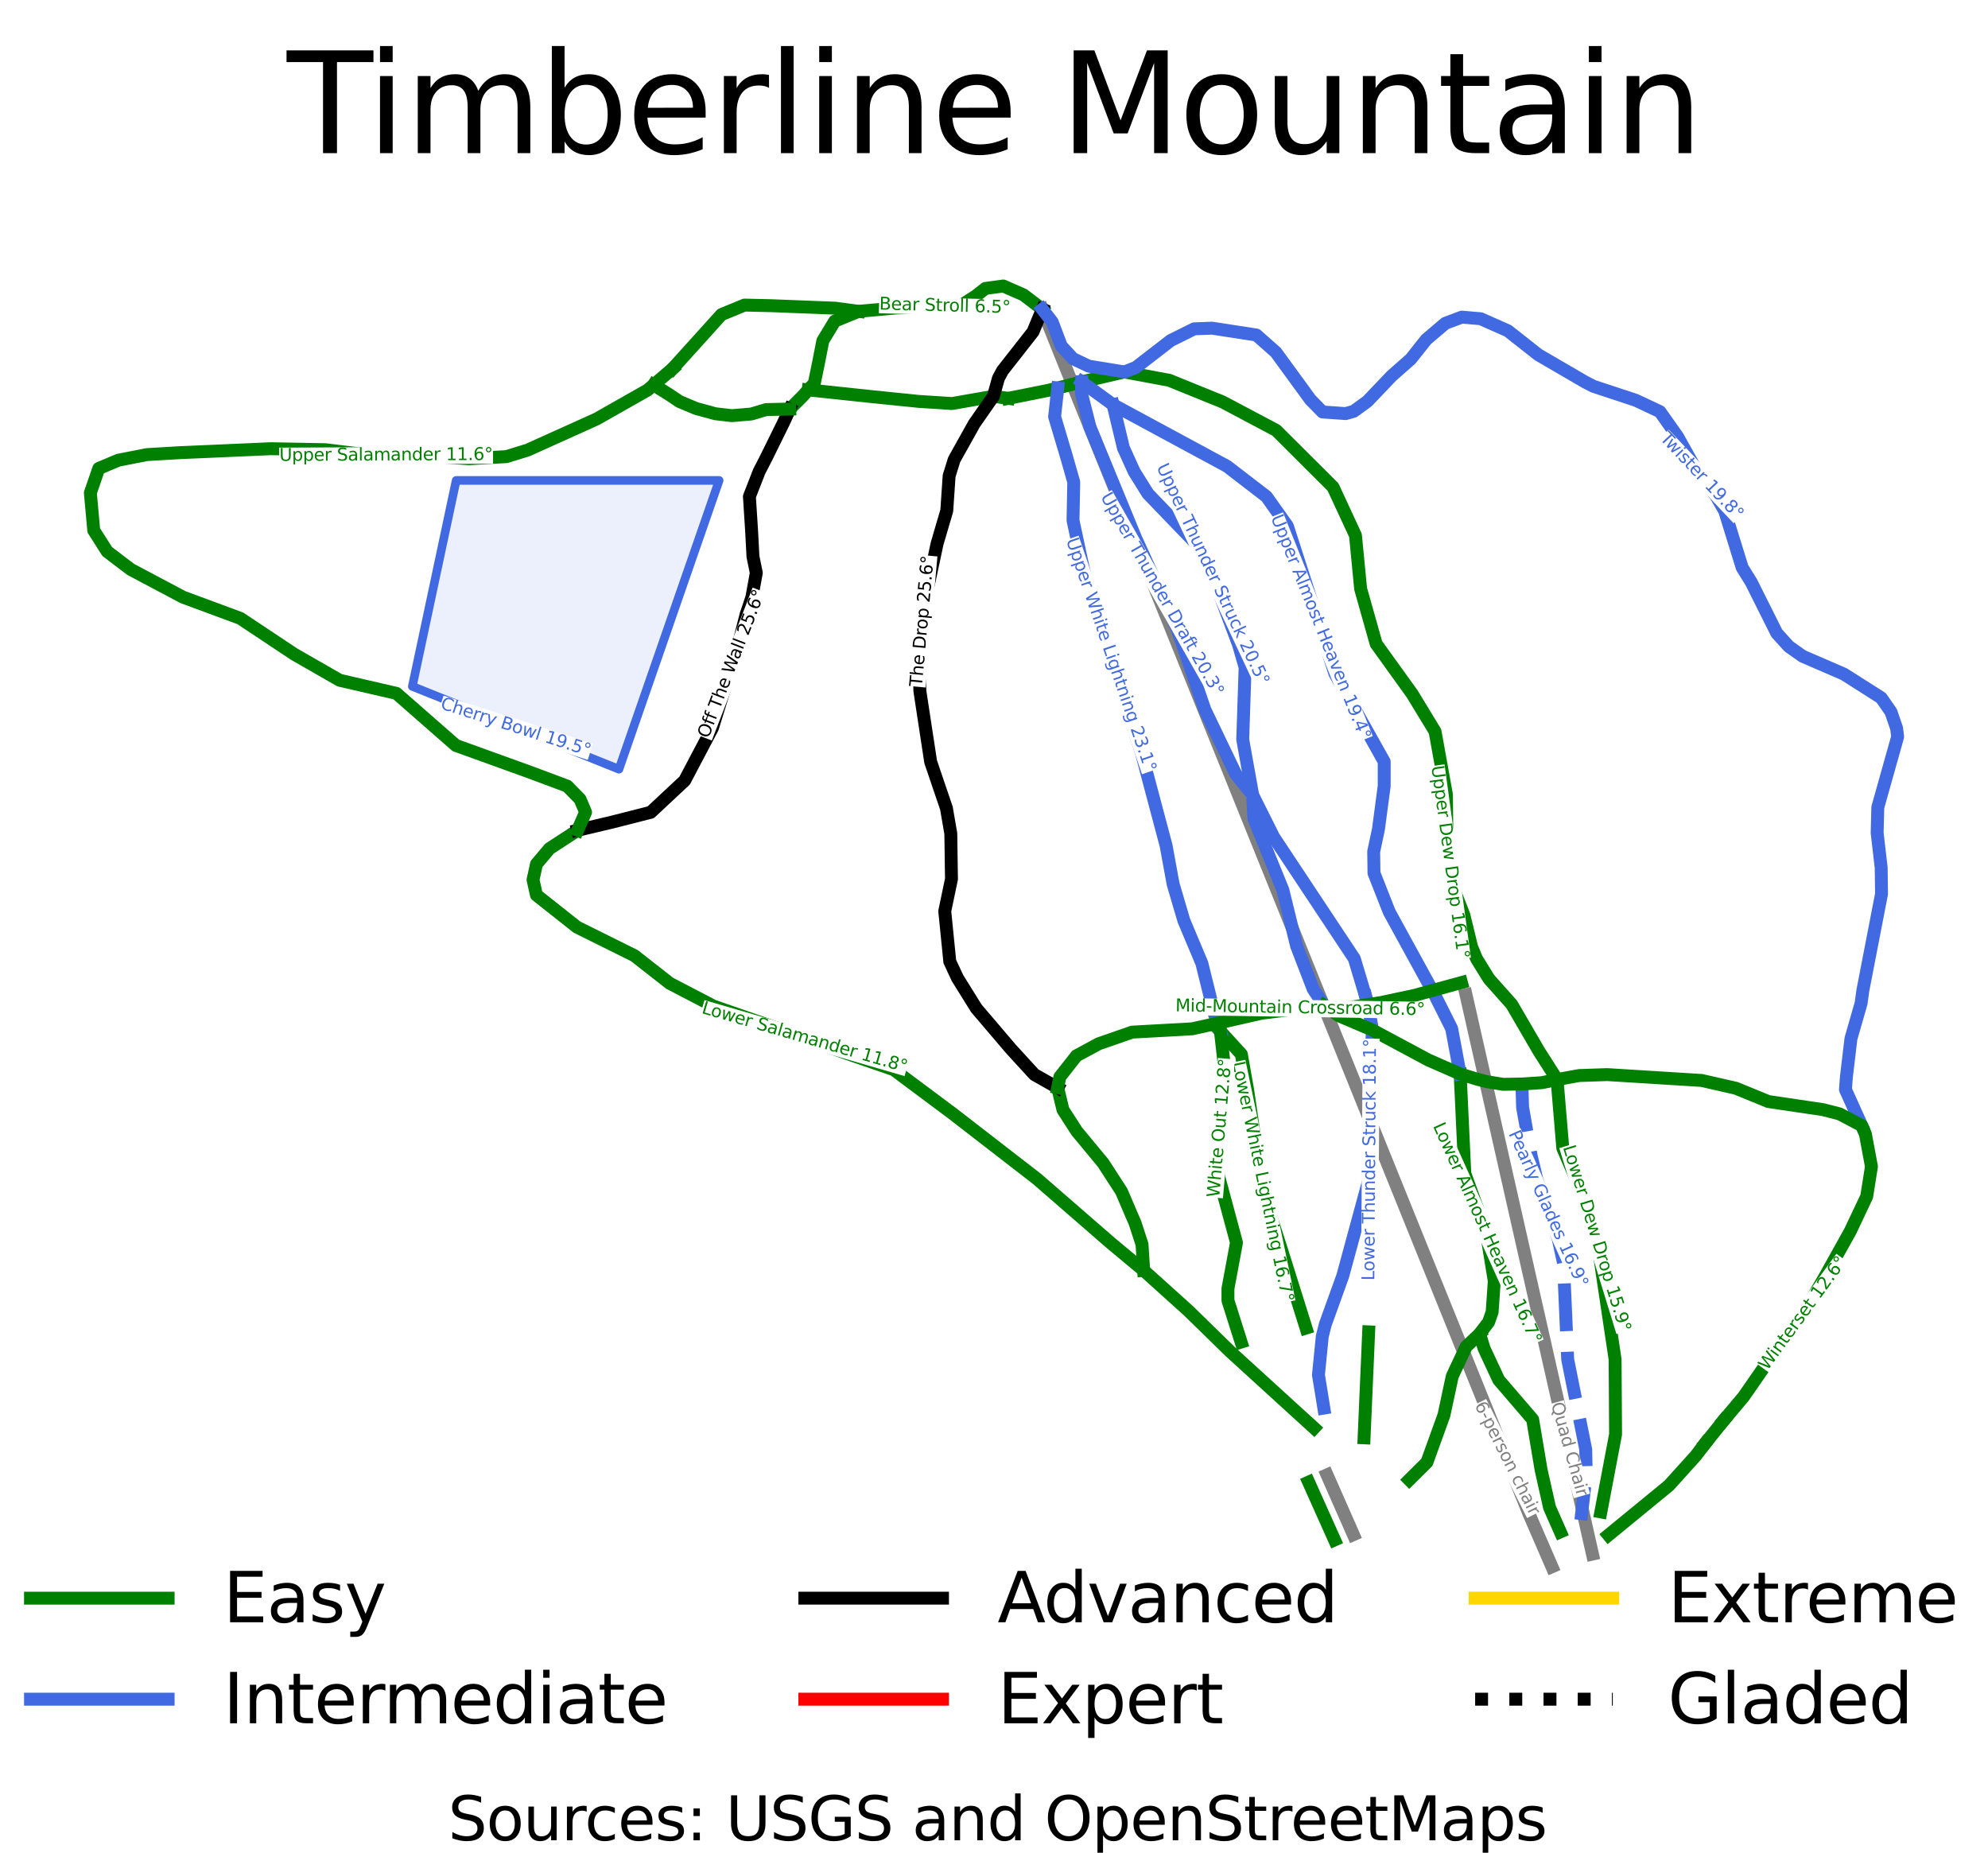 <?xml version="1.0" encoding="utf-8" standalone="no"?>
<!DOCTYPE svg PUBLIC "-//W3C//DTD SVG 1.1//EN"
  "http://www.w3.org/Graphics/SVG/1.1/DTD/svg11.dtd">
<svg height="215.349pt" version="1.1" viewBox="0 0 231.094 215.349" width="231.094pt" xmlns="http://www.w3.org/2000/svg" xmlns:xlink="http://www.w3.org/1999/xlink">
 <defs>
  <style type="text/css">*{stroke-linecap:butt;stroke-linejoin:round;}</style>
 </defs>
 <g id="figure_1">
  <g id="patch_1">
   <path d="M 0 215.349 
L 231.094 215.349 
L 231.094 0 
L 0 0 
z
" style="fill:#ffffff;"/>
  </g>
  <g id="axes_1">
   <g id="patch_2">
    <path clip-path="url(#pabdf0d1c8f)" d="M 71.951 89.405 
L 71.951 89.405 
L 70.449 88.804 
L 68.948 88.203 
L 67.447 87.601 
L 65.946 87 
L 64.444 86.398 
L 62.943 85.797 
L 61.442 85.195 
L 59.941 84.594 
L 58.439 83.992 
L 56.938 83.391 
L 55.437 82.789 
L 53.936 82.188 
L 52.434 81.586 
L 50.933 80.985 
L 49.432 80.383 
L 47.93 79.782 
L 48.249 78.286 
L 48.567 76.789 
L 48.886 75.293 
L 49.204 73.797 
L 49.523 72.301 
L 49.841 70.804 
L 50.16 69.308 
L 50.478 67.812 
L 50.796 66.316 
L 51.115 64.819 
L 51.433 63.323 
L 51.752 61.827 
L 52.07 60.331 
L 52.389 58.834 
L 52.707 57.338 
L 53.026 55.842 
L 54.936 55.842 
L 56.847 55.842 
L 58.758 55.842 
L 60.669 55.842 
L 62.579 55.842 
L 64.49 55.842 
L 66.401 55.842 
L 68.311 55.842 
L 70.222 55.842 
L 72.133 55.842 
L 74.044 55.842 
L 75.954 55.842 
L 77.865 55.842 
L 79.776 55.842 
L 81.687 55.842 
L 83.597 55.842 
z
" style="fill:#4169e1;opacity:0.1;"/>
   </g>
   <g id="patch_3">
    <path clip-path="url(#pabdf0d1c8f)" d="M 71.951 89.405 
L 71.951 89.405 
L 70.449 88.804 
L 68.948 88.203 
L 67.447 87.601 
L 65.946 87 
L 64.444 86.398 
L 62.943 85.797 
L 61.442 85.195 
L 59.941 84.594 
L 58.439 83.992 
L 56.938 83.391 
L 55.437 82.789 
L 53.936 82.188 
L 52.434 81.586 
L 50.933 80.985 
L 49.432 80.383 
L 47.93 79.782 
L 48.249 78.286 
L 48.567 76.789 
L 48.886 75.293 
L 49.204 73.797 
L 49.523 72.301 
L 49.841 70.804 
L 50.16 69.308 
L 50.478 67.812 
L 50.796 66.316 
L 51.115 64.819 
L 51.433 63.323 
L 51.752 61.827 
L 52.07 60.331 
L 52.389 58.834 
L 52.707 57.338 
L 53.026 55.842 
L 54.936 55.842 
L 56.847 55.842 
L 58.758 55.842 
L 60.669 55.842 
L 62.579 55.842 
L 64.49 55.842 
L 66.401 55.842 
L 68.311 55.842 
L 70.222 55.842 
L 72.133 55.842 
L 74.044 55.842 
L 75.954 55.842 
L 77.865 55.842 
L 79.776 55.842 
L 81.687 55.842 
L 83.597 55.842 
z
" style="fill:none;stroke:#4169e1;stroke-linejoin:miter;"/>
   </g>
   <g id="line2d_1">
    <path clip-path="url(#pabdf0d1c8f)" d="M 121.166 35.94 
" style="fill:none;stroke:#008000;stroke-linecap:square;stroke-width:1.5;"/>
   </g>
   <g id="line2d_2">
    <path clip-path="url(#pabdf0d1c8f)" d="M 121.166 35.94 
" style="fill:none;stroke:#4169e1;stroke-linecap:square;stroke-width:1.5;"/>
   </g>
   <g id="line2d_3">
    <path clip-path="url(#pabdf0d1c8f)" d="M 121.166 35.94 
" style="fill:none;stroke:#000000;stroke-linecap:square;stroke-width:1.5;"/>
   </g>
   <g id="line2d_4">
    <path clip-path="url(#pabdf0d1c8f)" d="M 121.166 35.94 
" style="fill:none;stroke:#ff0000;stroke-linecap:square;stroke-width:1.5;"/>
   </g>
   <g id="line2d_5">
    <path clip-path="url(#pabdf0d1c8f)" d="M 121.166 35.94 
" style="fill:none;stroke:#ffd700;stroke-linecap:square;stroke-width:1.5;"/>
   </g>
   <g id="line2d_6">
    <path clip-path="url(#pabdf0d1c8f)" d="M 121.166 35.94 
" style="fill:none;stroke:#000000;stroke-dasharray:1.5,2.475;stroke-dashoffset:0;stroke-width:1.5;"/>
   </g>
   <g id="line2d_7">
    <path clip-path="url(#pabdf0d1c8f)" d="M 180.404 182.105 
L 179.061 179.009 
L 177.718 175.913 
L 176.427 172.721 
L 175.136 169.529 
L 173.026 164.308 
L 170.916 159.087 
L 168.963 154.254 
L 167.009 149.42 
L 165.702 146.186 
L 164.395 142.952 
L 162.232 137.599 
L 160.069 132.246 
L 158.55 128.487 
L 157.031 124.728 
L 155.02 119.753 
L 153.057 114.896 
L 151.094 110.039 
L 149.803 106.844 
L 148.512 103.649 
L 147.22 100.454 
L 145.929 97.259 
L 144.531 93.799 
L 143.133 90.34 
L 141.736 86.88 
L 140.338 83.421 
L 138.083 77.842 
L 135.828 72.262 
L 134.091 67.963 
L 132.354 63.664 
L 131.143 60.668 
L 129.932 57.672 
L 128.721 54.676 
L 127.511 51.681 
L 125.321 46.261 
L 123.131 40.842 
L 121.166 35.94 
" style="fill:none;stroke:#808080;stroke-linecap:square;stroke-width:1.5;"/>
   </g>
   <g id="line2d_8">
    <path clip-path="url(#pabdf0d1c8f)" d="M 185.114 180.635 
L 184.195 176.572 
L 183.276 172.509 
L 182.358 168.445 
L 181.439 164.382 
L 180.52 160.319 
L 179.602 156.255 
L 178.683 152.192 
L 177.764 148.129 
L 176.846 144.066 
L 175.927 140.002 
L 175.008 135.939 
L 174.09 131.876 
L 173.171 127.813 
L 172.253 123.749 
L 171.334 119.686 
L 170.415 115.623 
" style="fill:none;stroke:#808080;stroke-linecap:square;stroke-width:1.5;"/>
   </g>
   <g id="line2d_9">
    <path clip-path="url(#pabdf0d1c8f)" d="M 157.322 178.376 
L 155.791 174.903 
L 154.259 171.43 
" style="fill:none;stroke:#808080;stroke-linecap:square;stroke-width:1.5;"/>
   </g>
   <g id="line2d_10">
    <path clip-path="url(#pabdf0d1c8f)" d="M 121.166 35.94 
L 120.072 35.106 
L 118.978 34.273 
L 117.802 33.758 
L 116.626 33.243 
L 115.587 33.384 
L 114.548 33.525 
L 113.43 34.404 
L 112.437 35.042 
L 111.444 35.68 
L 109.837 35.626 
L 108.426 35.668 
L 107.015 35.711 
L 105.604 35.753 
L 104.193 35.795 
L 103.098 35.893 
L 102.004 35.991 
L 100.91 36.089 
L 99.815 36.187 
L 98.425 36.754 
L 97.035 37.322 
L 96.344 38.463 
L 95.653 39.604 
L 95.394 40.921 
L 95.135 42.237 
L 94.897 43.396 
L 94.659 44.555 
L 93.956 45.317 
L 93.336 46.01 
L 92.573 46.777 
L 91.809 47.543 
" style="fill:none;stroke:#008000;stroke-linecap:square;stroke-width:1.5;"/>
   </g>
   <g id="line2d_11">
    <path clip-path="url(#pabdf0d1c8f)" d="M 122.947 126.432 
L 123.256 127.715 
L 123.565 128.998 
L 124.362 130.235 
L 125.159 131.473 
L 125.929 132.403 
L 126.699 133.333 
L 127.469 134.262 
L 128.239 135.192 
L 128.77 136.013 
L 129.302 136.835 
L 129.833 137.656 
L 130.365 138.477 
L 130.759 139.396 
L 131.154 140.316 
L 131.548 141.235 
L 131.943 142.154 
L 132.348 143.394 
L 132.754 144.634 
L 132.849 146.148 
L 132.945 147.663 
" style="fill:none;stroke:#008000;stroke-linecap:square;stroke-width:1.5;"/>
   </g>
   <g id="line2d_12">
    <path clip-path="url(#pabdf0d1c8f)" d="M 117.212 46.301 
L 115.474 46.062 
L 114.272 46.273 
L 113.07 46.483 
L 111.869 46.694 
L 110.667 46.904 
L 108.755 46.782 
L 106.843 46.66 
L 105.428 46.516 
L 104.013 46.373 
L 102.598 46.229 
L 101.183 46.085 
L 99.376 45.893 
L 97.569 45.701 
L 95.763 45.509 
L 93.956 45.317 
" style="fill:none;stroke:#008000;stroke-linecap:square;stroke-width:1.5;"/>
   </g>
   <g id="line2d_13">
    <path clip-path="url(#pabdf0d1c8f)" d="M 169.735 124.827 
L 169.802 126.271 
L 169.87 127.716 
L 169.937 129.161 
L 170.005 130.606 
L 170.072 132.05 
L 170.14 133.495 
L 170.207 134.94 
L 170.275 136.385 
L 170.905 138.127 
L 171.536 139.87 
L 172.166 141.613 
L 172.797 143.355 
L 173.023 144.745 
L 173.249 146.134 
L 173.476 147.524 
L 173.702 148.913 
L 173.578 150.702 
L 173.454 152.49 
L 173.036 153.681 
L 171.996 155.042 
L 172.522 156.75 
L 172.947 157.662 
L 173.373 158.574 
L 173.798 159.486 
L 174.224 160.398 
L 175.208 161.544 
L 176.192 162.69 
L 177.176 163.836 
L 178.161 164.982 
L 178.407 166.448 
L 178.653 167.915 
L 178.899 169.382 
L 179.144 170.848 
L 179.39 171.942 
L 179.636 173.036 
L 179.881 174.13 
L 180.127 175.223 
L 180.752 176.639 
L 181.377 178.055 
" style="fill:none;stroke:#008000;stroke-linecap:square;stroke-width:1.5;"/>
   </g>
   <g id="line2d_14">
    <path clip-path="url(#pabdf0d1c8f)" d="M 67.144 96.507 
L 66.327 97.039 
L 65.51 97.572 
L 64.693 98.105 
L 63.876 98.637 
L 63.121 99.533 
L 62.365 100.429 
L 61.962 102.258 
L 62.358 104.033 
L 63.535 104.965 
L 64.713 105.897 
L 65.891 106.829 
L 67.068 107.761 
L 68.737 108.59 
L 70.407 109.418 
L 72.076 110.247 
L 73.745 111.076 
L 74.773 111.881 
L 75.801 112.686 
L 76.83 113.491 
L 77.858 114.296 
L 79.13 114.959 
L 80.403 115.622 
L 81.676 116.285 
L 82.948 116.948 
L 83.903 117.279 
L 84.857 117.611 
L 85.812 117.942 
L 86.766 118.274 
L 87.721 118.605 
L 88.675 118.936 
L 89.63 119.268 
L 90.584 119.599 
L 91.563 119.954 
L 92.542 120.309 
L 93.521 120.664 
L 94.5 121.02 
L 95.479 121.375 
L 96.458 121.73 
L 97.437 122.085 
L 98.416 122.44 
L 99.786 122.913 
L 101.156 123.387 
L 102.527 123.86 
L 103.897 124.334 
L 104.754 124.973 
L 105.611 125.612 
L 106.467 126.251 
L 107.324 126.89 
L 108.181 127.529 
L 109.037 128.168 
L 109.894 128.808 
L 110.751 129.447 
L 111.975 130.394 
L 113.198 131.341 
L 114.422 132.288 
L 115.646 133.235 
L 116.869 134.182 
L 118.093 135.129 
L 119.317 136.076 
L 120.541 137.023 
L 121.616 137.957 
L 122.692 138.891 
L 123.767 139.826 
L 124.843 140.76 
L 125.918 141.694 
L 126.994 142.629 
L 128.069 143.563 
L 129.144 144.497 
L 130.095 145.289 
L 131.045 146.08 
L 131.995 146.871 
L 132.945 147.663 
L 134.249 148.838 
L 135.553 150.013 
L 136.858 151.188 
L 138.162 152.363 
L 139.371 153.544 
L 140.58 154.725 
L 141.788 155.907 
L 142.997 157.088 
L 144.216 158.199 
L 145.436 159.31 
L 146.655 160.422 
L 147.875 161.533 
L 149.094 162.645 
L 150.313 163.756 
L 151.533 164.867 
L 152.752 165.979 
" style="fill:none;stroke:#008000;stroke-linecap:square;stroke-width:1.5;"/>
   </g>
   <g id="line2d_15">
    <path clip-path="url(#pabdf0d1c8f)" d="M 91.809 47.543 
L 91.058 49.17 
L 90.558 50.185 
L 90.058 51.2 
L 89.558 52.215 
L 89.058 53.23 
L 88.249 54.804 
L 87.682 56.256 
L 87.115 57.709 
L 87.179 58.716 
L 87.243 59.723 
L 87.308 60.731 
L 87.372 61.738 
L 87.45 63.219 
L 87.529 64.701 
L 87.722 65.643 
L 87.916 66.586 
L 87.657 68.01 
L 87.399 69.435 
L 87.065 70.428 
L 86.731 71.42 
L 86.308 73.066 
L 85.885 74.713 
L 85.501 75.95 
L 85.118 77.187 
L 84.734 78.424 
L 84.35 79.661 
L 83.967 80.898 
L 83.583 82.135 
L 83.2 83.372 
L 82.816 84.609 
L 82.009 86.139 
L 81.202 87.669 
L 80.396 89.199 
L 79.589 90.729 
L 78.602 91.651 
L 77.615 92.573 
L 76.628 93.495 
L 75.641 94.417 
L 74.531 94.699 
L 73.421 94.982 
L 72.31 95.264 
L 71.2 95.546 
L 70.186 95.787 
L 69.172 96.027 
L 68.158 96.267 
L 67.144 96.507 
" style="fill:none;stroke:#000000;stroke-linecap:square;stroke-width:1.5;"/>
   </g>
   <g id="line2d_16">
    <path clip-path="url(#pabdf0d1c8f)" d="M 141.865 119.871 
L 143.082 121.206 
L 144.3 122.541 
L 144.485 123.589 
L 144.67 124.637 
L 144.855 125.685 
L 145.04 126.733 
L 145.231 128.032 
L 145.421 129.331 
L 145.611 130.63 
L 145.801 131.929 
L 146.104 133.74 
L 146.406 135.55 
L 146.709 137.36 
L 147.011 139.17 
L 147.515 140.739 
L 148.018 142.308 
L 148.522 143.876 
L 149.025 145.445 
L 149.374 146.56 
L 149.724 147.674 
L 150.073 148.789 
L 150.422 149.904 
L 150.771 151.019 
L 151.121 152.133 
L 151.47 153.248 
L 151.819 154.363 
" style="fill:none;stroke:#008000;stroke-linecap:square;stroke-width:1.5;"/>
   </g>
   <g id="line2d_17">
    <path clip-path="url(#pabdf0d1c8f)" d="M 117.212 46.301 
L 118.381 46.067 
L 119.551 45.833 
L 120.72 45.599 
L 121.89 45.365 
L 122.96 45.096 
L 124.35 44.74 
L 125.74 44.385 
L 126.982 44.097 
L 128.224 43.808 
L 129.466 43.52 
L 130.708 43.232 
L 132.011 43.474 
L 133.314 43.717 
L 134.616 43.959 
L 135.919 44.202 
L 137.472 44.832 
L 139.025 45.462 
L 140.579 46.092 
L 142.132 46.722 
L 143.685 47.546 
L 145.239 48.37 
L 146.792 49.194 
L 148.346 50.018 
L 149.172 50.842 
L 149.999 51.666 
L 150.826 52.49 
L 151.652 53.314 
L 152.479 54.138 
L 153.306 54.962 
L 154.132 55.786 
L 154.959 56.611 
L 155.611 58.016 
L 156.262 59.421 
L 156.914 60.827 
L 157.566 62.232 
L 157.716 63.783 
L 157.866 65.334 
L 158.016 66.885 
L 158.166 68.436 
L 158.617 70.036 
L 159.068 71.636 
L 159.519 73.235 
L 159.971 74.835 
L 161.017 76.289 
L 162.063 77.743 
L 163.109 79.197 
L 164.155 80.651 
L 164.821 81.744 
L 165.486 82.837 
L 166.152 83.93 
L 166.817 85.023 
L 167.149 86.859 
L 167.48 88.696 
L 167.811 90.532 
L 168.142 92.368 
L 168.156 93.698 
L 168.17 95.028 
L 168.183 96.357 
L 168.197 97.687 
L 168.335 98.947 
L 168.473 100.207 
L 168.611 101.468 
L 168.75 102.728 
L 169.104 103.638 
L 169.459 104.547 
L 169.814 105.457 
L 170.169 106.367 
L 170.395 107.298 
L 170.622 108.228 
L 170.849 109.159 
L 171.076 110.09 
L 171.642 111.439 
L 172.22 112.377 
L 173.092 113.784 
L 173.75 114.523 
L 174.409 115.262 
L 175.068 116 
L 175.726 116.739 
L 176.511 118.088 
L 177.296 119.437 
L 178.081 120.786 
L 178.866 122.135 
L 179.399 122.972 
L 179.933 123.808 
L 180.466 124.644 
L 180.999 125.48 
" style="fill:none;stroke:#008000;stroke-linecap:square;stroke-width:1.5;"/>
   </g>
   <g id="line2d_18">
    <path clip-path="url(#pabdf0d1c8f)" d="M 78.194 42.844 
L 77.085 43.792 
L 75.976 44.74 
L 75.285 45.331 
L 73.801 46.174 
L 72.317 47.016 
L 70.832 47.858 
L 69.348 48.701 
L 68.346 49.153 
L 67.344 49.605 
L 66.343 50.056 
L 65.341 50.508 
L 64.339 50.96 
L 63.338 51.412 
L 62.336 51.864 
L 61.334 52.316 
L 60.099 52.696 
L 58.864 53.076 
L 57.774 53.137 
L 56.684 53.198 
L 55.594 53.259 
L 54.505 53.32 
L 53.054 53.226 
L 51.603 53.132 
L 50.152 53.039 
L 48.701 52.945 
L 47.428 52.952 
L 46.155 52.959 
L 44.883 52.965 
L 43.61 52.972 
L 42.156 52.796 
L 40.702 52.62 
L 39.248 52.444 
L 37.793 52.268 
L 36.212 52.24 
L 34.63 52.211 
L 33.048 52.183 
L 31.466 52.155 
L 30.143 52.213 
L 28.82 52.271 
L 27.497 52.328 
L 26.174 52.386 
L 24.851 52.444 
L 23.528 52.502 
L 22.205 52.559 
L 20.882 52.617 
L 18.981 52.728 
L 17.081 52.84 
L 15.414 53.167 
L 13.747 53.494 
L 12.615 53.97 
L 11.483 54.446 
L 10.994 55.867 
L 10.504 57.288 
L 10.602 58.377 
L 10.7 59.466 
L 10.799 60.555 
L 10.897 61.643 
L 11.592 62.736 
L 12.463 64.106 
L 13.833 65.148 
L 15.204 66.189 
L 16.721 66.994 
L 18.238 67.799 
L 19.756 68.604 
L 21.273 69.409 
L 22.938 70.025 
L 24.602 70.64 
L 26.266 71.256 
L 27.93 71.871 
L 29.496 72.913 
L 31.063 73.954 
L 32.629 74.996 
L 34.195 76.038 
L 35.517 76.795 
L 36.839 77.553 
L 38.16 78.31 
L 39.482 79.068 
L 41.132 79.449 
L 42.783 79.83 
L 44.433 80.211 
L 46.084 80.592 
L 46.947 81.348 
L 47.811 82.105 
L 48.674 82.861 
L 49.538 83.618 
L 50.401 84.374 
L 51.265 85.131 
L 52.128 85.887 
L 52.992 86.644 
L 54.051 87.026 
L 55.11 87.408 
L 56.168 87.79 
L 57.227 88.173 
L 58.286 88.555 
L 59.345 88.937 
L 60.404 89.319 
L 61.463 89.701 
L 62.581 90.118 
L 63.698 90.535 
L 64.815 90.953 
L 65.933 91.37 
L 66.679 92.13 
L 67.426 92.889 
L 68.068 94.41 
L 67.606 95.458 
L 67.144 96.507 
" style="fill:none;stroke:#008000;stroke-linecap:square;stroke-width:1.5;"/>
   </g>
   <g id="line2d_19">
    <path clip-path="url(#pabdf0d1c8f)" d="M 122.96 45.096 
L 122.776 46.765 
L 122.592 48.433 
L 122.927 49.556 
L 123.261 50.678 
L 123.596 51.8 
L 123.931 52.923 
L 124.374 54.476 
L 124.818 56.029 
L 124.797 57.143 
L 124.775 58.257 
L 124.753 59.372 
L 124.731 60.486 
L 124.976 61.632 
L 125.221 62.778 
L 125.466 63.925 
L 125.71 65.071 
L 125.943 66.104 
L 126.176 67.138 
L 126.409 68.172 
L 126.642 69.205 
L 127.057 70.239 
L 127.472 71.272 
L 127.887 72.305 
L 128.302 73.338 
L 128.684 74.733 
L 129.066 76.128 
L 129.449 77.523 
L 129.831 78.917 
L 130.319 80.317 
L 130.807 81.717 
L 131.27 83.138 
L 131.733 84.559 
L 132.196 85.98 
L 132.659 87.402 
L 132.98 88.611 
L 133.301 89.819 
L 133.622 91.028 
L 133.943 92.237 
L 134.344 93.744 
L 134.744 95.25 
L 135.145 96.756 
L 135.546 98.263 
L 135.751 99.384 
L 135.957 100.506 
L 136.162 101.628 
L 136.368 102.749 
L 136.679 103.81 
L 136.991 104.871 
L 137.303 105.932 
L 137.615 106.993 
L 138.139 108.239 
L 138.662 109.484 
L 139.186 110.729 
L 139.71 111.974 
L 140.078 113.464 
L 140.447 114.954 
L 140.815 116.444 
L 141.183 117.934 
L 141.524 118.902 
L 141.865 119.871 
" style="fill:none;stroke:#4169e1;stroke-linecap:square;stroke-width:1.5;"/>
   </g>
   <g id="line2d_20">
    <path clip-path="url(#pabdf0d1c8f)" d="M 171.996 155.042 
L 171.213 155.783 
L 170.43 156.524 
L 169.624 158.244 
L 168.819 159.963 
L 168.577 161.092 
L 168.335 162.22 
L 168.094 163.349 
L 167.852 164.478 
L 167.356 165.85 
L 166.861 167.223 
L 166.365 168.596 
L 165.87 169.968 
L 164.845 170.984 
L 163.82 172 
" style="fill:none;stroke:#008000;stroke-linecap:square;stroke-width:1.5;"/>
   </g>
   <g id="line2d_21">
    <path clip-path="url(#pabdf0d1c8f)" d="M 158.762 115.858 
L 159.132 117.394 
L 159.34 118.562 
L 159.548 119.73 
L 159.457 121.186 
L 159.366 122.642 
L 159.356 124.379 
L 159.346 126.116 
L 159.336 127.852 
L 159.327 129.589 
L 159.317 131.326 
L 159.307 133.062 
L 159.297 134.799 
L 159.288 136.535 
L 158.888 138.008 
L 158.487 139.48 
L 158.087 140.952 
L 157.687 142.424 
L 157.287 143.897 
L 156.887 145.369 
L 156.487 146.841 
L 156.087 148.313 
L 155.579 149.72 
L 155.072 151.126 
L 154.565 152.533 
L 154.058 153.939 
L 153.706 155.336 
L 153.596 156.454 
L 153.485 157.571 
L 153.374 158.689 
L 153.263 159.807 
L 153.419 160.771 
L 153.576 161.736 
L 153.732 162.701 
L 153.888 163.665 
" style="fill:none;stroke:#4169e1;stroke-linecap:square;stroke-width:1.5;"/>
   </g>
   <g id="line2d_22">
    <path clip-path="url(#pabdf0d1c8f)" d="M 176.916 125.998 
L 176.954 127.353 
L 176.993 128.709 
L 177.241 130.11 
L 177.489 131.512 
L 177.737 132.913 
L 177.985 134.315 
L 178.317 135.703 
L 178.648 137.092 
L 179.269 138.813 
L 179.89 140.535 
L 180.511 142.257 
L 181.132 143.979 
L 181.436 145.367 
L 181.74 146.755 
L 181.802 148.163 
L 181.864 149.571 
L 181.926 150.979 
L 181.988 152.387 
L 182.05 153.795 
L 182.112 155.204 
L 182.174 156.612 
L 182.236 158.02 
L 182.498 159.328 
L 182.76 160.636 
L 183.022 161.944 
L 183.285 163.252 
L 183.547 164.56 
L 183.809 165.868 
L 184.071 167.176 
L 184.333 168.484 
L 184.361 169.898 
L 184.389 171.313 
L 184.233 172.654 
L 184.078 173.996 
L 183.922 175.337 
L 183.767 176.678 
" style="fill:none;stroke:#4169e1;stroke-dasharray:5.55,2.4;stroke-dashoffset:0;stroke-width:1.5;"/>
   </g>
   <g id="line2d_23">
    <path clip-path="url(#pabdf0d1c8f)" d="M 180.999 125.48 
L 181.082 126.476 
L 181.166 127.472 
L 181.249 128.469 
L 181.332 129.465 
L 181.416 130.461 
L 181.499 131.458 
L 181.583 132.454 
L 181.666 133.45 
L 182.408 135.176 
L 183.15 136.902 
L 183.891 138.627 
L 184.633 140.353 
L 184.93 141.557 
L 185.228 142.762 
L 185.525 143.966 
L 185.823 145.17 
L 186.063 146.775 
L 186.303 148.381 
L 186.544 149.986 
L 186.784 151.591 
L 187.025 153.196 
L 187.265 154.801 
L 187.506 156.406 
L 187.746 158.011 
L 187.753 159.099 
L 187.76 160.187 
L 187.767 161.275 
L 187.774 162.363 
L 187.781 163.45 
L 187.788 164.538 
L 187.794 165.626 
L 187.801 166.714 
L 187.588 167.842 
L 187.374 168.969 
L 187.16 170.097 
L 186.946 171.225 
L 186.732 172.353 
L 186.518 173.48 
L 186.304 174.608 
L 186.091 175.736 
" style="fill:none;stroke:#008000;stroke-linecap:square;stroke-width:1.5;"/>
   </g>
   <g id="line2d_24">
    <path clip-path="url(#pabdf0d1c8f)" d="M 121.166 35.94 
L 120.627 37.248 
L 120.087 38.556 
L 119.199 39.689 
L 118.311 40.822 
L 117.424 41.954 
L 116.536 43.087 
L 116.068 43.955 
L 115.771 45.009 
L 115.474 46.062 
L 114.92 46.857 
L 114.366 47.651 
L 113.812 48.446 
L 113.258 49.24 
L 112.672 50.288 
L 112.087 51.336 
L 111.501 52.383 
L 110.916 53.431 
L 110.623 54.375 
L 110.33 55.319 
L 110.262 56.329 
L 110.193 57.339 
L 110.125 58.349 
L 110.057 59.359 
L 109.774 60.322 
L 109.491 61.285 
L 109.208 62.248 
L 108.926 63.211 
L 108.555 64.957 
L 108.184 66.703 
L 107.813 68.449 
L 107.442 70.195 
L 107.369 71.2 
L 107.296 72.205 
L 107.223 73.21 
L 107.149 74.216 
L 107.076 75.221 
L 107.003 76.226 
L 106.93 77.231 
L 106.857 78.236 
L 106.896 79.293 
L 106.935 80.351 
L 107.091 81.375 
L 107.247 82.399 
L 107.403 83.423 
L 107.559 84.447 
L 107.715 85.471 
L 107.872 86.495 
L 108.028 87.52 
L 108.184 88.544 
L 108.643 89.893 
L 109.101 91.243 
L 109.56 92.593 
L 110.018 93.943 
L 110.272 95.415 
L 110.526 96.887 
L 110.545 98.208 
L 110.565 99.529 
L 110.584 100.851 
L 110.604 102.172 
L 110.408 103.106 
L 110.213 104.041 
L 110.018 104.975 
L 109.822 105.909 
L 109.969 107.372 
L 110.115 108.835 
L 110.262 110.298 
L 110.408 111.762 
L 110.857 112.724 
L 111.306 113.686 
L 111.852 114.564 
L 112.399 115.442 
L 112.945 116.32 
L 113.492 117.198 
L 114.497 118.378 
L 115.502 119.558 
L 116.507 120.738 
L 117.511 121.917 
L 118.194 122.663 
L 118.877 123.408 
L 119.56 124.154 
L 120.243 124.9 
L 121.595 125.666 
L 122.947 126.432 
" style="fill:none;stroke:#000000;stroke-linecap:square;stroke-width:1.5;"/>
   </g>
   <g id="line2d_25">
    <path clip-path="url(#pabdf0d1c8f)" d="M 121.166 35.94 
L 122.315 37.426 
L 123.369 40.22 
L 124.735 41.692 
L 126.569 42.561 
L 130.708 43.232 
L 132.032 42.712 
L 136.092 39.577 
L 138.824 38.219 
L 140.893 38.144 
L 146.044 38.937 
L 148.308 40.938 
L 152.328 46.449 
L 153.732 47.884 
L 156.426 48.073 
L 157.362 47.808 
L 158.963 46.638 
L 161.773 43.693 
L 163.997 41.73 
L 165.793 39.465 
L 168.017 37.576 
L 169.93 36.86 
L 172.116 37.048 
L 175.276 38.445 
L 178.828 41.239 
L 184.273 44.411 
L 185.229 44.902 
L 190.147 46.525 
L 192.956 47.846 
L 194.986 50.716 
L 197.172 54.605 
L 199.514 57.701 
L 200.489 59.4 
L 202.519 65.969 
L 203.573 67.668 
L 206.539 73.596 
L 207.944 75.144 
L 209.544 76.276 
L 214.344 78.353 
L 218.677 81.109 
L 219.809 82.732 
L 220.472 84.657 
L 220.589 85.639 
L 218.286 93.831 
L 218.208 96.814 
L 218.677 100.854 
L 218.716 103.912 
L 216.55 115.106 
L 216.336 116.635 
L 215.164 120.712 
L 214.629 125.209 
L 214.524 126.647 
L 216.414 130.83 
L 216.414 130.83 
" style="fill:none;stroke:#4169e1;stroke-linecap:square;stroke-width:1.5;"/>
   </g>
   <g id="line2d_26">
    <path clip-path="url(#pabdf0d1c8f)" d="M 125.74 44.385 
L 126.652 45.049 
L 127.564 45.713 
L 128.476 46.377 
L 129.389 47.041 
L 131.045 47.935 
L 132.7 48.829 
L 134.356 49.724 
L 136.012 50.618 
L 137.668 51.513 
L 139.324 52.407 
L 140.979 53.301 
L 142.635 54.196 
L 143.781 55.076 
L 144.926 55.957 
L 146.072 56.838 
L 147.217 57.719 
L 147.824 58.573 
L 148.431 59.428 
L 149.038 60.282 
L 149.645 61.136 
L 149.99 62.208 
L 150.335 63.279 
L 150.68 64.35 
L 151.025 65.421 
L 151.37 66.492 
L 151.715 67.564 
L 152.06 68.635 
L 152.405 69.706 
L 152.75 70.777 
L 153.095 71.848 
L 153.44 72.919 
L 153.785 73.991 
L 154.13 75.062 
L 154.475 76.133 
L 154.82 77.204 
L 155.165 78.275 
L 155.882 79.557 
L 156.6 80.838 
L 157.317 82.12 
L 158.035 83.401 
L 158.752 84.682 
L 159.47 85.964 
L 160.187 87.245 
L 160.905 88.527 
L 160.905 89.942 
L 160.905 91.357 
L 160.738 92.609 
L 160.572 93.862 
L 160.406 95.114 
L 160.24 96.366 
L 159.962 97.676 
L 159.683 98.985 
L 159.701 100.236 
L 159.718 101.486 
L 160.163 102.614 
L 160.607 103.742 
L 161.051 104.87 
L 161.495 105.998 
L 162.159 107.21 
L 162.823 108.422 
L 163.487 109.634 
L 164.152 110.846 
L 164.816 112.057 
L 165.48 113.269 
L 166.144 114.481 
L 166.808 115.693 
L 167.292 116.657 
L 167.776 117.62 
L 168.259 118.584 
L 168.743 119.547 
L 168.991 120.867 
L 169.239 122.187 
L 169.487 123.507 
L 169.735 124.827 
" style="fill:none;stroke:#4169e1;stroke-linecap:square;stroke-width:1.5;"/>
   </g>
   <g id="line2d_27">
    <path clip-path="url(#pabdf0d1c8f)" d="M 125.74 44.385 
L 125.718 45.769 
L 125.967 46.744 
L 126.215 47.718 
L 126.463 48.692 
L 126.711 49.667 
L 127.373 51.275 
L 128.036 52.884 
L 128.698 54.492 
L 129.36 56.101 
L 130.023 57.709 
L 130.685 59.318 
L 131.347 60.926 
L 132.01 62.535 
L 132.61 63.849 
L 133.21 65.164 
L 133.811 66.479 
L 134.411 67.794 
L 135.011 69.108 
L 135.611 70.423 
L 136.212 71.738 
L 136.812 73.052 
L 137.219 74.234 
L 137.626 75.415 
L 138.033 76.597 
L 138.44 77.778 
L 138.847 78.96 
L 139.254 80.141 
L 139.661 81.323 
L 140.069 82.504 
L 140.517 83.438 
L 140.965 84.373 
L 141.414 85.307 
L 141.862 86.241 
L 142.311 87.176 
L 142.759 88.11 
L 143.208 89.044 
L 143.656 89.979 
L 144.638 91.197 
L 145.619 92.416 
L 145.687 93.787 
L 145.754 95.158 
L 146.175 96.192 
L 146.596 97.227 
L 147.017 98.261 
L 147.438 99.296 
L 147.858 100.33 
L 148.279 101.365 
L 148.7 102.399 
L 149.121 103.434 
L 149.521 105.062 
L 149.921 106.69 
L 150.321 108.318 
L 150.721 109.946 
L 151.204 111.201 
L 151.687 112.456 
L 152.171 113.71 
L 152.654 114.965 
L 153.288 115.925 
L 153.922 116.886 
" style="fill:none;stroke:#4169e1;stroke-linecap:square;stroke-width:1.5;"/>
   </g>
   <g id="line2d_28">
    <path clip-path="url(#pabdf0d1c8f)" d="M 129.389 47.041 
L 129.689 48.296 
L 129.99 49.552 
L 130.291 50.808 
L 130.592 52.064 
L 131.217 53.442 
L 131.841 54.819 
L 132.641 56.103 
L 133.441 57.386 
L 134.246 58.222 
L 135.051 59.057 
L 135.856 59.893 
L 136.661 60.728 
L 137.466 61.563 
L 138.271 62.399 
L 139.076 63.234 
L 139.881 64.07 
L 140.391 65.424 
L 140.901 66.778 
L 141.412 68.133 
L 141.922 69.487 
L 142.432 70.841 
L 142.942 72.196 
L 143.453 73.55 
L 143.963 74.904 
L 144.349 76.238 
L 144.736 77.573 
L 144.702 78.62 
L 144.667 79.668 
L 144.633 80.716 
L 144.598 81.764 
L 144.564 82.812 
L 144.529 83.86 
L 144.495 84.908 
L 144.46 85.955 
L 144.75 87.571 
L 145.04 89.186 
L 145.33 90.801 
L 145.619 92.416 
L 146.226 93.631 
L 146.833 94.845 
L 147.44 96.06 
L 148.047 97.274 
L 148.633 98.159 
L 149.22 99.043 
L 149.806 99.927 
L 150.393 100.812 
L 150.979 101.696 
L 151.566 102.58 
L 152.152 103.465 
L 152.739 104.349 
L 153.325 105.233 
L 153.912 106.118 
L 154.498 107.002 
L 155.085 107.886 
L 155.671 108.771 
L 156.258 109.655 
L 156.844 110.539 
L 157.431 111.424 
L 157.764 112.532 
L 158.096 113.641 
L 158.429 114.749 
L 158.762 115.858 
" style="fill:none;stroke:#4169e1;stroke-linecap:square;stroke-width:1.5;"/>
   </g>
   <g id="line2d_29">
    <path clip-path="url(#pabdf0d1c8f)" d="M 141.865 119.871 
L 141.988 120.941 
L 142.11 122.012 
L 142.232 123.082 
L 142.355 124.152 
L 142.258 125.547 
L 142.162 126.942 
L 142.065 128.336 
L 141.968 129.731 
L 141.871 131.126 
L 141.775 132.521 
L 141.678 133.916 
L 141.581 135.31 
L 141.637 136.645 
L 141.899 137.62 
L 142.161 138.594 
L 142.423 139.568 
L 142.686 140.542 
L 142.948 141.517 
L 143.21 142.491 
L 143.472 143.465 
L 143.734 144.439 
L 143.486 145.774 
L 143.238 147.109 
L 142.99 148.444 
L 142.742 149.779 
L 142.742 151.166 
L 143.124 152.373 
L 143.506 153.579 
L 143.888 154.786 
L 144.27 155.992 
" style="fill:none;stroke:#008000;stroke-linecap:square;stroke-width:1.5;"/>
   </g>
   <g id="line2d_30">
    <path clip-path="url(#pabdf0d1c8f)" d="M 153.922 116.886 
L 154.784 117.478 
L 155.646 118.07 
L 156.621 118.485 
L 157.597 118.9 
L 158.572 119.315 
L 159.548 119.73 
L 161.167 120.599 
L 162.787 121.467 
L 164.407 122.336 
L 166.027 123.204 
L 166.954 123.61 
L 167.881 124.015 
L 168.808 124.421 
L 169.735 124.827 
L 170.71 125.129 
L 171.686 125.431 
L 172.856 125.731 
L 174.73 126.035 
L 175.823 126.016 
L 176.916 125.998 
L 178.067 125.922 
L 179.219 125.846 
L 180.999 125.48 
L 182.275 125.248 
L 183.551 125.015 
L 185.19 124.959 
L 186.829 124.903 
L 188.2 124.988 
L 189.571 125.073 
L 190.942 125.158 
L 192.312 125.243 
L 193.683 125.328 
L 195.054 125.413 
L 196.425 125.498 
L 197.796 125.583 
L 198.791 125.809 
L 199.787 126.035 
L 200.782 126.262 
L 201.777 126.488 
L 202.724 126.875 
L 203.67 127.262 
L 204.617 127.649 
L 205.563 128.036 
L 207.153 128.272 
L 208.744 128.507 
L 210.334 128.743 
L 211.925 128.979 
L 212.881 129.225 
L 213.838 129.471 
L 215.126 130.15 
L 216.414 130.83 
L 216.842 131.811 
L 217.018 132.755 
L 217.194 133.699 
L 217.37 134.643 
L 217.545 135.586 
L 217.27 137.327 
L 216.995 139.067 
L 216.518 140.076 
L 216.04 141.085 
L 215.563 142.094 
L 215.086 143.103 
L 214.345 144.433 
L 213.603 145.762 
L 212.862 147.092 
L 212.12 148.422 
L 211.496 149.488 
L 210.871 150.555 
L 210.247 151.622 
L 209.622 152.689 
L 208.9 153.642 
L 208.178 154.594 
L 207.456 155.547 
L 206.734 156.5 
L 205.72 157.964 
L 204.705 159.427 
L 203.69 160.89 
L 202.675 162.353 
L 201.506 163.742 
L 200.337 165.131 
" style="fill:none;stroke:#008000;stroke-linecap:square;stroke-width:1.5;"/>
   </g>
   <g id="line2d_31">
    <path clip-path="url(#pabdf0d1c8f)" d="M 198.258 167.719 
L 197.12 169.209 
L 196.342 170.071 
L 195.565 170.933 
L 194.788 171.796 
L 194.01 172.658 
L 193.131 173.379 
L 192.252 174.099 
L 191.373 174.82 
L 190.494 175.541 
L 189.615 176.262 
L 188.735 176.983 
L 187.856 177.703 
L 186.977 178.424 
" style="fill:none;stroke:#008000;stroke-linecap:square;stroke-width:1.5;"/>
   </g>
   <g id="line2d_32">
    <path clip-path="url(#pabdf0d1c8f)" d="M 200.337 165.131 
L 199.298 166.425 
L 198.258 167.719 
" style="fill:none;stroke:#008000;stroke-linecap:square;stroke-width:1.5;"/>
   </g>
   <g id="line2d_33">
    <path clip-path="url(#pabdf0d1c8f)" d="M 99.815 36.187 
L 98.451 36.003 
L 97.086 35.82 
L 95.236 35.749 
L 93.386 35.677 
L 91.536 35.605 
L 89.686 35.533 
L 88.116 35.497 
L 86.545 35.46 
L 85.209 36.01 
L 83.872 36.56 
L 83.162 37.345 
L 82.452 38.131 
L 81.743 38.916 
L 81.033 39.702 
L 80.323 40.488 
L 79.613 41.273 
L 78.903 42.059 
L 78.194 42.844 
" style="fill:none;stroke:#008000;stroke-linecap:square;stroke-width:1.5;"/>
   </g>
   <g id="line2d_34">
    <path clip-path="url(#pabdf0d1c8f)" d="M 152.121 172.272 
L 152.874 173.951 
L 153.626 175.63 
L 154.379 177.31 
L 155.131 178.989 
" style="fill:none;stroke:#008000;stroke-linecap:square;stroke-width:1.5;"/>
   </g>
   <g id="line2d_35">
    <path clip-path="url(#pabdf0d1c8f)" d="M 91.809 47.543 
L 90.431 47.576 
L 89.054 47.608 
L 87.329 48.122 
L 86.2 48.219 
L 85.072 48.315 
L 83.147 48.09 
L 82.035 47.785 
L 80.923 47.48 
L 79.961 47.079 
L 78.999 46.677 
L 77.803 45.875 
L 76.89 45.307 
L 75.976 44.74 
" style="fill:none;stroke:#008000;stroke-linecap:square;stroke-width:1.5;"/>
   </g>
   <g id="line2d_36">
    <path clip-path="url(#pabdf0d1c8f)" d="M 169.884 114.206 
L 168.526 114.577 
L 167.169 114.948 
L 165.811 115.318 
L 164.454 115.689 
L 163.469 115.9 
L 162.483 116.112 
L 161.498 116.324 
L 160.512 116.535 
L 159.275 116.726 
L 158.038 116.917 
L 156.801 117.108 
L 155.564 117.298 
L 154.458 117.277 
L 153.352 117.256 
L 152.247 117.235 
L 151.141 117.214 
L 150.024 117.352 
L 148.907 117.489 
L 147.791 117.627 
L 146.674 117.765 
L 145.7 117.987 
L 144.725 118.209 
L 143.751 118.431 
L 142.777 118.653 
L 141.726 118.886 
L 140.675 119.119 
L 139.624 119.352 
L 138.573 119.585 
L 136.832 119.681 
L 135.091 119.776 
L 133.35 119.872 
L 131.609 119.967 
L 130.635 120.306 
L 129.661 120.645 
L 128.686 120.984 
L 127.712 121.323 
L 126.42 122.021 
L 125.128 122.72 
L 124.165 123.949 
L 123.201 125.177 
L 122.947 126.432 
" style="fill:none;stroke:#008000;stroke-linecap:square;stroke-width:1.5;"/>
   </g>
   <g id="line2d_37">
    <path clip-path="url(#pabdf0d1c8f)" d="M 159.1 154.805 
L 159.033 156.345 
L 158.967 157.884 
L 158.9 159.424 
L 158.833 160.964 
L 158.766 162.503 
L 158.7 164.043 
L 158.633 165.583 
L 158.566 167.122 
" style="fill:none;stroke:#008000;stroke-linecap:square;stroke-width:1.5;"/>
   </g>
   <g id="text_1">
    <g id="patch_4">
     <path d="M 170.994 163.499 
L 177.513 176.447 
L 179.278 175.558 
L 172.759 162.611 
z
" style="fill:#ffffff;"/>
    </g>
    <!-- 6-person chair -->
    <g style="fill:#808080;" transform="translate(171.392 163.321)rotate(-296.727)scale(0.02 -0.02)">
     <defs>
      <path d="M 2113 2584 
Q 1688 2584 1439 2293 
Q 1191 2003 1191 1497 
Q 1191 994 1439 701 
Q 1688 409 2113 409 
Q 2538 409 2786 701 
Q 3034 994 3034 1497 
Q 3034 2003 2786 2293 
Q 2538 2584 2113 2584 
z
M 3366 4563 
L 3366 3988 
Q 3128 4100 2886 4159 
Q 2644 4219 2406 4219 
Q 1781 4219 1451 3797 
Q 1122 3375 1075 2522 
Q 1259 2794 1537 2939 
Q 1816 3084 2150 3084 
Q 2853 3084 3261 2657 
Q 3669 2231 3669 1497 
Q 3669 778 3244 343 
Q 2819 -91 2113 -91 
Q 1303 -91 875 529 
Q 447 1150 447 2328 
Q 447 3434 972 4092 
Q 1497 4750 2381 4750 
Q 2619 4750 2861 4703 
Q 3103 4656 3366 4563 
z
" id="DejaVuSans-36" transform="scale(0.016)"/>
      <path d="M 313 2009 
L 1997 2009 
L 1997 1497 
L 313 1497 
L 313 2009 
z
" id="DejaVuSans-2d" transform="scale(0.016)"/>
      <path d="M 1159 525 
L 1159 -1331 
L 581 -1331 
L 581 3500 
L 1159 3500 
L 1159 2969 
Q 1341 3281 1617 3432 
Q 1894 3584 2278 3584 
Q 2916 3584 3314 3078 
Q 3713 2572 3713 1747 
Q 3713 922 3314 415 
Q 2916 -91 2278 -91 
Q 1894 -91 1617 61 
Q 1341 213 1159 525 
z
M 3116 1747 
Q 3116 2381 2855 2742 
Q 2594 3103 2138 3103 
Q 1681 3103 1420 2742 
Q 1159 2381 1159 1747 
Q 1159 1113 1420 752 
Q 1681 391 2138 391 
Q 2594 391 2855 752 
Q 3116 1113 3116 1747 
z
" id="DejaVuSans-70" transform="scale(0.016)"/>
      <path d="M 3597 1894 
L 3597 1613 
L 953 1613 
Q 991 1019 1311 708 
Q 1631 397 2203 397 
Q 2534 397 2845 478 
Q 3156 559 3463 722 
L 3463 178 
Q 3153 47 2828 -22 
Q 2503 -91 2169 -91 
Q 1331 -91 842 396 
Q 353 884 353 1716 
Q 353 2575 817 3079 
Q 1281 3584 2069 3584 
Q 2775 3584 3186 3129 
Q 3597 2675 3597 1894 
z
M 3022 2063 
Q 3016 2534 2758 2815 
Q 2500 3097 2075 3097 
Q 1594 3097 1305 2825 
Q 1016 2553 972 2059 
L 3022 2063 
z
" id="DejaVuSans-65" transform="scale(0.016)"/>
      <path d="M 2631 2963 
Q 2534 3019 2420 3045 
Q 2306 3072 2169 3072 
Q 1681 3072 1420 2755 
Q 1159 2438 1159 1844 
L 1159 0 
L 581 0 
L 581 3500 
L 1159 3500 
L 1159 2956 
Q 1341 3275 1631 3429 
Q 1922 3584 2338 3584 
Q 2397 3584 2469 3576 
Q 2541 3569 2628 3553 
L 2631 2963 
z
" id="DejaVuSans-72" transform="scale(0.016)"/>
      <path d="M 2834 3397 
L 2834 2853 
Q 2591 2978 2328 3040 
Q 2066 3103 1784 3103 
Q 1356 3103 1142 2972 
Q 928 2841 928 2578 
Q 928 2378 1081 2264 
Q 1234 2150 1697 2047 
L 1894 2003 
Q 2506 1872 2764 1633 
Q 3022 1394 3022 966 
Q 3022 478 2636 193 
Q 2250 -91 1575 -91 
Q 1294 -91 989 -36 
Q 684 19 347 128 
L 347 722 
Q 666 556 975 473 
Q 1284 391 1588 391 
Q 1994 391 2212 530 
Q 2431 669 2431 922 
Q 2431 1156 2273 1281 
Q 2116 1406 1581 1522 
L 1381 1569 
Q 847 1681 609 1914 
Q 372 2147 372 2553 
Q 372 3047 722 3315 
Q 1072 3584 1716 3584 
Q 2034 3584 2315 3537 
Q 2597 3491 2834 3397 
z
" id="DejaVuSans-73" transform="scale(0.016)"/>
      <path d="M 1959 3097 
Q 1497 3097 1228 2736 
Q 959 2375 959 1747 
Q 959 1119 1226 758 
Q 1494 397 1959 397 
Q 2419 397 2687 759 
Q 2956 1122 2956 1747 
Q 2956 2369 2687 2733 
Q 2419 3097 1959 3097 
z
M 1959 3584 
Q 2709 3584 3137 3096 
Q 3566 2609 3566 1747 
Q 3566 888 3137 398 
Q 2709 -91 1959 -91 
Q 1206 -91 779 398 
Q 353 888 353 1747 
Q 353 2609 779 3096 
Q 1206 3584 1959 3584 
z
" id="DejaVuSans-6f" transform="scale(0.016)"/>
      <path d="M 3513 2113 
L 3513 0 
L 2938 0 
L 2938 2094 
Q 2938 2591 2744 2837 
Q 2550 3084 2163 3084 
Q 1697 3084 1428 2787 
Q 1159 2491 1159 1978 
L 1159 0 
L 581 0 
L 581 3500 
L 1159 3500 
L 1159 2956 
Q 1366 3272 1645 3428 
Q 1925 3584 2291 3584 
Q 2894 3584 3203 3211 
Q 3513 2838 3513 2113 
z
" id="DejaVuSans-6e" transform="scale(0.016)"/>
      <path id="DejaVuSans-20" transform="scale(0.016)"/>
      <path d="M 3122 3366 
L 3122 2828 
Q 2878 2963 2633 3030 
Q 2388 3097 2138 3097 
Q 1578 3097 1268 2742 
Q 959 2388 959 1747 
Q 959 1106 1268 751 
Q 1578 397 2138 397 
Q 2388 397 2633 464 
Q 2878 531 3122 666 
L 3122 134 
Q 2881 22 2623 -34 
Q 2366 -91 2075 -91 
Q 1284 -91 818 406 
Q 353 903 353 1747 
Q 353 2603 823 3093 
Q 1294 3584 2113 3584 
Q 2378 3584 2631 3529 
Q 2884 3475 3122 3366 
z
" id="DejaVuSans-63" transform="scale(0.016)"/>
      <path d="M 3513 2113 
L 3513 0 
L 2938 0 
L 2938 2094 
Q 2938 2591 2744 2837 
Q 2550 3084 2163 3084 
Q 1697 3084 1428 2787 
Q 1159 2491 1159 1978 
L 1159 0 
L 581 0 
L 581 4863 
L 1159 4863 
L 1159 2956 
Q 1366 3272 1645 3428 
Q 1925 3584 2291 3584 
Q 2894 3584 3203 3211 
Q 3513 2838 3513 2113 
z
" id="DejaVuSans-68" transform="scale(0.016)"/>
      <path d="M 2194 1759 
Q 1497 1759 1228 1600 
Q 959 1441 959 1056 
Q 959 750 1161 570 
Q 1363 391 1709 391 
Q 2188 391 2477 730 
Q 2766 1069 2766 1631 
L 2766 1759 
L 2194 1759 
z
M 3341 1997 
L 3341 0 
L 2766 0 
L 2766 531 
Q 2569 213 2275 61 
Q 1981 -91 1556 -91 
Q 1019 -91 701 211 
Q 384 513 384 1019 
Q 384 1609 779 1909 
Q 1175 2209 1959 2209 
L 2766 2209 
L 2766 2266 
Q 2766 2663 2505 2880 
Q 2244 3097 1772 3097 
Q 1472 3097 1187 3025 
Q 903 2953 641 2809 
L 641 3341 
Q 956 3463 1253 3523 
Q 1550 3584 1831 3584 
Q 2591 3584 2966 3190 
Q 3341 2797 3341 1997 
z
" id="DejaVuSans-61" transform="scale(0.016)"/>
      <path d="M 603 3500 
L 1178 3500 
L 1178 0 
L 603 0 
L 603 3500 
z
M 603 4863 
L 1178 4863 
L 1178 4134 
L 603 4134 
L 603 4863 
z
" id="DejaVuSans-69" transform="scale(0.016)"/>
     </defs>
     <use xlink:href="#DejaVuSans-36"/>
     <use x="63.623" xlink:href="#DejaVuSans-2d"/>
     <use x="99.707" xlink:href="#DejaVuSans-70"/>
     <use x="163.184" xlink:href="#DejaVuSans-65"/>
     <use x="224.707" xlink:href="#DejaVuSans-72"/>
     <use x="265.82" xlink:href="#DejaVuSans-73"/>
     <use x="317.92" xlink:href="#DejaVuSans-6f"/>
     <use x="379.102" xlink:href="#DejaVuSans-6e"/>
     <use x="442.48" xlink:href="#DejaVuSans-20"/>
     <use x="474.268" xlink:href="#DejaVuSans-63"/>
     <use x="529.248" xlink:href="#DejaVuSans-68"/>
     <use x="592.627" xlink:href="#DejaVuSans-61"/>
     <use x="653.906" xlink:href="#DejaVuSans-69"/>
     <use x="681.689" xlink:href="#DejaVuSans-72"/>
    </g>
   </g>
   <g id="text_2">
    <g id="patch_5">
     <path d="M 179.878 163.284 
L 182.935 174.142 
L 184.837 173.607 
L 181.78 162.748 
z
" style="fill:#ffffff;"/>
    </g>
    <!-- Quad Chair -->
    <g style="fill:#808080;" transform="translate(180.303 163.185)rotate(-285.725)scale(0.02 -0.02)">
     <defs>
      <path d="M 2522 4238 
Q 1834 4238 1429 3725 
Q 1025 3213 1025 2328 
Q 1025 1447 1429 934 
Q 1834 422 2522 422 
Q 3209 422 3611 934 
Q 4013 1447 4013 2328 
Q 4013 3213 3611 3725 
Q 3209 4238 2522 4238 
z
M 3406 84 
L 4238 -825 
L 3475 -825 
L 2784 -78 
Q 2681 -84 2626 -87 
Q 2572 -91 2522 -91 
Q 1538 -91 948 567 
Q 359 1225 359 2328 
Q 359 3434 948 4092 
Q 1538 4750 2522 4750 
Q 3503 4750 4090 4092 
Q 4678 3434 4678 2328 
Q 4678 1516 4351 937 
Q 4025 359 3406 84 
z
" id="DejaVuSans-51" transform="scale(0.016)"/>
      <path d="M 544 1381 
L 544 3500 
L 1119 3500 
L 1119 1403 
Q 1119 906 1312 657 
Q 1506 409 1894 409 
Q 2359 409 2629 706 
Q 2900 1003 2900 1516 
L 2900 3500 
L 3475 3500 
L 3475 0 
L 2900 0 
L 2900 538 
Q 2691 219 2414 64 
Q 2138 -91 1772 -91 
Q 1169 -91 856 284 
Q 544 659 544 1381 
z
M 1991 3584 
L 1991 3584 
z
" id="DejaVuSans-75" transform="scale(0.016)"/>
      <path d="M 2906 2969 
L 2906 4863 
L 3481 4863 
L 3481 0 
L 2906 0 
L 2906 525 
Q 2725 213 2448 61 
Q 2172 -91 1784 -91 
Q 1150 -91 751 415 
Q 353 922 353 1747 
Q 353 2572 751 3078 
Q 1150 3584 1784 3584 
Q 2172 3584 2448 3432 
Q 2725 3281 2906 2969 
z
M 947 1747 
Q 947 1113 1208 752 
Q 1469 391 1925 391 
Q 2381 391 2643 752 
Q 2906 1113 2906 1747 
Q 2906 2381 2643 2742 
Q 2381 3103 1925 3103 
Q 1469 3103 1208 2742 
Q 947 2381 947 1747 
z
" id="DejaVuSans-64" transform="scale(0.016)"/>
      <path d="M 4122 4306 
L 4122 3641 
Q 3803 3938 3442 4084 
Q 3081 4231 2675 4231 
Q 1875 4231 1450 3742 
Q 1025 3253 1025 2328 
Q 1025 1406 1450 917 
Q 1875 428 2675 428 
Q 3081 428 3442 575 
Q 3803 722 4122 1019 
L 4122 359 
Q 3791 134 3420 21 
Q 3050 -91 2638 -91 
Q 1578 -91 968 557 
Q 359 1206 359 2328 
Q 359 3453 968 4101 
Q 1578 4750 2638 4750 
Q 3056 4750 3426 4639 
Q 3797 4528 4122 4306 
z
" id="DejaVuSans-43" transform="scale(0.016)"/>
     </defs>
     <use xlink:href="#DejaVuSans-51"/>
     <use x="78.711" xlink:href="#DejaVuSans-75"/>
     <use x="142.09" xlink:href="#DejaVuSans-61"/>
     <use x="203.369" xlink:href="#DejaVuSans-64"/>
     <use x="266.846" xlink:href="#DejaVuSans-20"/>
     <use x="298.633" xlink:href="#DejaVuSans-43"/>
     <use x="368.457" xlink:href="#DejaVuSans-68"/>
     <use x="431.836" xlink:href="#DejaVuSans-61"/>
     <use x="493.115" xlink:href="#DejaVuSans-69"/>
     <use x="520.898" xlink:href="#DejaVuSans-72"/>
    </g>
   </g>
   <g id="text_3">
    <g id="patch_6">
     <path d="M 102.159 36.409 
L 117.462 36.818 
L 117.515 34.843 
L 102.212 34.434 
z
" style="fill:#ffffff;"/>
    </g>
    <!-- Bear Stroll 6.5° -->
    <g style="fill:#008000;" transform="translate(102.191 35.974)rotate(-358.468)scale(0.02 -0.02)">
     <defs>
      <path d="M 1259 2228 
L 1259 519 
L 2272 519 
Q 2781 519 3026 730 
Q 3272 941 3272 1375 
Q 3272 1813 3026 2020 
Q 2781 2228 2272 2228 
L 1259 2228 
z
M 1259 4147 
L 1259 2741 
L 2194 2741 
Q 2656 2741 2882 2914 
Q 3109 3088 3109 3444 
Q 3109 3797 2882 3972 
Q 2656 4147 2194 4147 
L 1259 4147 
z
M 628 4666 
L 2241 4666 
Q 2963 4666 3353 4366 
Q 3744 4066 3744 3513 
Q 3744 3084 3544 2831 
Q 3344 2578 2956 2516 
Q 3422 2416 3680 2098 
Q 3938 1781 3938 1306 
Q 3938 681 3513 340 
Q 3088 0 2303 0 
L 628 0 
L 628 4666 
z
" id="DejaVuSans-42" transform="scale(0.016)"/>
      <path d="M 3425 4513 
L 3425 3897 
Q 3066 4069 2747 4153 
Q 2428 4238 2131 4238 
Q 1616 4238 1336 4038 
Q 1056 3838 1056 3469 
Q 1056 3159 1242 3001 
Q 1428 2844 1947 2747 
L 2328 2669 
Q 3034 2534 3370 2195 
Q 3706 1856 3706 1288 
Q 3706 609 3251 259 
Q 2797 -91 1919 -91 
Q 1588 -91 1214 -16 
Q 841 59 441 206 
L 441 856 
Q 825 641 1194 531 
Q 1563 422 1919 422 
Q 2459 422 2753 634 
Q 3047 847 3047 1241 
Q 3047 1584 2836 1778 
Q 2625 1972 2144 2069 
L 1759 2144 
Q 1053 2284 737 2584 
Q 422 2884 422 3419 
Q 422 4038 858 4394 
Q 1294 4750 2059 4750 
Q 2388 4750 2728 4690 
Q 3069 4631 3425 4513 
z
" id="DejaVuSans-53" transform="scale(0.016)"/>
      <path d="M 1172 4494 
L 1172 3500 
L 2356 3500 
L 2356 3053 
L 1172 3053 
L 1172 1153 
Q 1172 725 1289 603 
Q 1406 481 1766 481 
L 2356 481 
L 2356 0 
L 1766 0 
Q 1100 0 847 248 
Q 594 497 594 1153 
L 594 3053 
L 172 3053 
L 172 3500 
L 594 3500 
L 594 4494 
L 1172 4494 
z
" id="DejaVuSans-74" transform="scale(0.016)"/>
      <path d="M 603 4863 
L 1178 4863 
L 1178 0 
L 603 0 
L 603 4863 
z
" id="DejaVuSans-6c" transform="scale(0.016)"/>
      <path d="M 684 794 
L 1344 794 
L 1344 0 
L 684 0 
L 684 794 
z
" id="DejaVuSans-2e" transform="scale(0.016)"/>
      <path d="M 691 4666 
L 3169 4666 
L 3169 4134 
L 1269 4134 
L 1269 2991 
Q 1406 3038 1543 3061 
Q 1681 3084 1819 3084 
Q 2600 3084 3056 2656 
Q 3513 2228 3513 1497 
Q 3513 744 3044 326 
Q 2575 -91 1722 -91 
Q 1428 -91 1123 -41 
Q 819 9 494 109 
L 494 744 
Q 775 591 1075 516 
Q 1375 441 1709 441 
Q 2250 441 2565 725 
Q 2881 1009 2881 1497 
Q 2881 1984 2565 2268 
Q 2250 2553 1709 2553 
Q 1456 2553 1204 2497 
Q 953 2441 691 2322 
L 691 4666 
z
" id="DejaVuSans-35" transform="scale(0.016)"/>
      <path d="M 1600 4347 
Q 1350 4347 1178 4173 
Q 1006 4000 1006 3750 
Q 1006 3503 1178 3333 
Q 1350 3163 1600 3163 
Q 1850 3163 2022 3333 
Q 2194 3503 2194 3750 
Q 2194 3997 2020 4172 
Q 1847 4347 1600 4347 
z
M 1600 4750 
Q 1800 4750 1984 4673 
Q 2169 4597 2303 4453 
Q 2447 4313 2519 4134 
Q 2591 3956 2591 3750 
Q 2591 3338 2302 3052 
Q 2013 2766 1594 2766 
Q 1172 2766 890 3047 
Q 609 3328 609 3750 
Q 609 4169 896 4459 
Q 1184 4750 1600 4750 
z
" id="DejaVuSans-b0" transform="scale(0.016)"/>
     </defs>
     <use xlink:href="#DejaVuSans-42"/>
     <use x="68.604" xlink:href="#DejaVuSans-65"/>
     <use x="130.127" xlink:href="#DejaVuSans-61"/>
     <use x="191.406" xlink:href="#DejaVuSans-72"/>
     <use x="232.52" xlink:href="#DejaVuSans-20"/>
     <use x="264.307" xlink:href="#DejaVuSans-53"/>
     <use x="327.783" xlink:href="#DejaVuSans-74"/>
     <use x="366.992" xlink:href="#DejaVuSans-72"/>
     <use x="405.855" xlink:href="#DejaVuSans-6f"/>
     <use x="467.037" xlink:href="#DejaVuSans-6c"/>
     <use x="494.82" xlink:href="#DejaVuSans-6c"/>
     <use x="522.604" xlink:href="#DejaVuSans-20"/>
     <use x="554.391" xlink:href="#DejaVuSans-36"/>
     <use x="618.014" xlink:href="#DejaVuSans-2e"/>
     <use x="649.801" xlink:href="#DejaVuSans-35"/>
     <use x="713.424" xlink:href="#DejaVuSans-b0"/>
    </g>
   </g>
   <g id="text_4">
    <g id="patch_7">
     <path d="M 166.155 131.017 
L 177.637 156.505 
L 179.438 155.694 
L 167.956 130.205 
z
" style="fill:#ffffff;"/>
    </g>
    <!-- Lower Almost Heaven 16.7° -->
    <g style="fill:#008000;" transform="translate(166.56 130.856)rotate(-294.252)scale(0.02 -0.02)">
     <defs>
      <path d="M 628 4666 
L 1259 4666 
L 1259 531 
L 3531 531 
L 3531 0 
L 628 0 
L 628 4666 
z
" id="DejaVuSans-4c" transform="scale(0.016)"/>
      <path d="M 269 3500 
L 844 3500 
L 1563 769 
L 2278 3500 
L 2956 3500 
L 3675 769 
L 4391 3500 
L 4966 3500 
L 4050 0 
L 3372 0 
L 2619 2869 
L 1863 0 
L 1184 0 
L 269 3500 
z
" id="DejaVuSans-77" transform="scale(0.016)"/>
      <path d="M 2188 4044 
L 1331 1722 
L 3047 1722 
L 2188 4044 
z
M 1831 4666 
L 2547 4666 
L 4325 0 
L 3669 0 
L 3244 1197 
L 1141 1197 
L 716 0 
L 50 0 
L 1831 4666 
z
" id="DejaVuSans-41" transform="scale(0.016)"/>
      <path d="M 3328 2828 
Q 3544 3216 3844 3400 
Q 4144 3584 4550 3584 
Q 5097 3584 5394 3201 
Q 5691 2819 5691 2113 
L 5691 0 
L 5113 0 
L 5113 2094 
Q 5113 2597 4934 2840 
Q 4756 3084 4391 3084 
Q 3944 3084 3684 2787 
Q 3425 2491 3425 1978 
L 3425 0 
L 2847 0 
L 2847 2094 
Q 2847 2600 2669 2842 
Q 2491 3084 2119 3084 
Q 1678 3084 1418 2786 
Q 1159 2488 1159 1978 
L 1159 0 
L 581 0 
L 581 3500 
L 1159 3500 
L 1159 2956 
Q 1356 3278 1631 3431 
Q 1906 3584 2284 3584 
Q 2666 3584 2933 3390 
Q 3200 3197 3328 2828 
z
" id="DejaVuSans-6d" transform="scale(0.016)"/>
      <path d="M 628 4666 
L 1259 4666 
L 1259 2753 
L 3553 2753 
L 3553 4666 
L 4184 4666 
L 4184 0 
L 3553 0 
L 3553 2222 
L 1259 2222 
L 1259 0 
L 628 0 
L 628 4666 
z
" id="DejaVuSans-48" transform="scale(0.016)"/>
      <path d="M 191 3500 
L 800 3500 
L 1894 563 
L 2988 3500 
L 3597 3500 
L 2284 0 
L 1503 0 
L 191 3500 
z
" id="DejaVuSans-76" transform="scale(0.016)"/>
      <path d="M 794 531 
L 1825 531 
L 1825 4091 
L 703 3866 
L 703 4441 
L 1819 4666 
L 2450 4666 
L 2450 531 
L 3481 531 
L 3481 0 
L 794 0 
L 794 531 
z
" id="DejaVuSans-31" transform="scale(0.016)"/>
      <path d="M 525 4666 
L 3525 4666 
L 3525 4397 
L 1831 0 
L 1172 0 
L 2766 4134 
L 525 4134 
L 525 4666 
z
" id="DejaVuSans-37" transform="scale(0.016)"/>
     </defs>
     <use xlink:href="#DejaVuSans-4c"/>
     <use x="53.963" xlink:href="#DejaVuSans-6f"/>
     <use x="115.145" xlink:href="#DejaVuSans-77"/>
     <use x="196.932" xlink:href="#DejaVuSans-65"/>
     <use x="258.455" xlink:href="#DejaVuSans-72"/>
     <use x="299.568" xlink:href="#DejaVuSans-20"/>
     <use x="331.355" xlink:href="#DejaVuSans-41"/>
     <use x="399.764" xlink:href="#DejaVuSans-6c"/>
     <use x="427.547" xlink:href="#DejaVuSans-6d"/>
     <use x="524.959" xlink:href="#DejaVuSans-6f"/>
     <use x="586.141" xlink:href="#DejaVuSans-73"/>
     <use x="638.24" xlink:href="#DejaVuSans-74"/>
     <use x="677.449" xlink:href="#DejaVuSans-20"/>
     <use x="709.236" xlink:href="#DejaVuSans-48"/>
     <use x="784.432" xlink:href="#DejaVuSans-65"/>
     <use x="845.955" xlink:href="#DejaVuSans-61"/>
     <use x="907.234" xlink:href="#DejaVuSans-76"/>
     <use x="966.414" xlink:href="#DejaVuSans-65"/>
     <use x="1027.938" xlink:href="#DejaVuSans-6e"/>
     <use x="1091.316" xlink:href="#DejaVuSans-20"/>
     <use x="1123.104" xlink:href="#DejaVuSans-31"/>
     <use x="1186.727" xlink:href="#DejaVuSans-36"/>
     <use x="1250.35" xlink:href="#DejaVuSans-2e"/>
     <use x="1282.137" xlink:href="#DejaVuSans-37"/>
     <use x="1345.76" xlink:href="#DejaVuSans-b0"/>
    </g>
   </g>
   <g id="text_5">
    <g id="patch_8">
     <path d="M 81.341 118.146 
L 105.148 125.079 
L 105.701 123.183 
L 81.893 116.249 
z
" style="fill:#ffffff;"/>
    </g>
    <!-- Lower Salamander 11.8° -->
    <g style="fill:#008000;" transform="translate(81.482 117.733)rotate(-343.763)scale(0.02 -0.02)">
     <defs>
      <path d="M 2034 2216 
Q 1584 2216 1326 1975 
Q 1069 1734 1069 1313 
Q 1069 891 1326 650 
Q 1584 409 2034 409 
Q 2484 409 2743 651 
Q 3003 894 3003 1313 
Q 3003 1734 2745 1975 
Q 2488 2216 2034 2216 
z
M 1403 2484 
Q 997 2584 770 2862 
Q 544 3141 544 3541 
Q 544 4100 942 4425 
Q 1341 4750 2034 4750 
Q 2731 4750 3128 4425 
Q 3525 4100 3525 3541 
Q 3525 3141 3298 2862 
Q 3072 2584 2669 2484 
Q 3125 2378 3379 2068 
Q 3634 1759 3634 1313 
Q 3634 634 3220 271 
Q 2806 -91 2034 -91 
Q 1263 -91 848 271 
Q 434 634 434 1313 
Q 434 1759 690 2068 
Q 947 2378 1403 2484 
z
M 1172 3481 
Q 1172 3119 1398 2916 
Q 1625 2713 2034 2713 
Q 2441 2713 2670 2916 
Q 2900 3119 2900 3481 
Q 2900 3844 2670 4047 
Q 2441 4250 2034 4250 
Q 1625 4250 1398 4047 
Q 1172 3844 1172 3481 
z
" id="DejaVuSans-38" transform="scale(0.016)"/>
     </defs>
     <use xlink:href="#DejaVuSans-4c"/>
     <use x="53.963" xlink:href="#DejaVuSans-6f"/>
     <use x="115.145" xlink:href="#DejaVuSans-77"/>
     <use x="196.932" xlink:href="#DejaVuSans-65"/>
     <use x="258.455" xlink:href="#DejaVuSans-72"/>
     <use x="299.568" xlink:href="#DejaVuSans-20"/>
     <use x="331.355" xlink:href="#DejaVuSans-53"/>
     <use x="394.832" xlink:href="#DejaVuSans-61"/>
     <use x="456.111" xlink:href="#DejaVuSans-6c"/>
     <use x="483.895" xlink:href="#DejaVuSans-61"/>
     <use x="545.174" xlink:href="#DejaVuSans-6d"/>
     <use x="642.586" xlink:href="#DejaVuSans-61"/>
     <use x="703.865" xlink:href="#DejaVuSans-6e"/>
     <use x="767.244" xlink:href="#DejaVuSans-64"/>
     <use x="830.721" xlink:href="#DejaVuSans-65"/>
     <use x="892.244" xlink:href="#DejaVuSans-72"/>
     <use x="933.357" xlink:href="#DejaVuSans-20"/>
     <use x="965.145" xlink:href="#DejaVuSans-31"/>
     <use x="1028.768" xlink:href="#DejaVuSans-31"/>
     <use x="1092.391" xlink:href="#DejaVuSans-2e"/>
     <use x="1124.178" xlink:href="#DejaVuSans-38"/>
     <use x="1187.801" xlink:href="#DejaVuSans-b0"/>
    </g>
   </g>
   <g id="text_6">
    <g id="patch_9">
     <path d="M 82.745 86.073 
L 89.333 69.012 
L 87.49 68.3 
L 80.902 85.361 
z
" style="fill:#ffffff;"/>
    </g>
    <!-- Off The Wall 25.6° -->
    <g transform="translate(82.345 85.897)rotate(-68.885)scale(0.02 -0.02)">
     <defs>
      <path d="M 2522 4238 
Q 1834 4238 1429 3725 
Q 1025 3213 1025 2328 
Q 1025 1447 1429 934 
Q 1834 422 2522 422 
Q 3209 422 3611 934 
Q 4013 1447 4013 2328 
Q 4013 3213 3611 3725 
Q 3209 4238 2522 4238 
z
M 2522 4750 
Q 3503 4750 4090 4092 
Q 4678 3434 4678 2328 
Q 4678 1225 4090 567 
Q 3503 -91 2522 -91 
Q 1538 -91 948 565 
Q 359 1222 359 2328 
Q 359 3434 948 4092 
Q 1538 4750 2522 4750 
z
" id="DejaVuSans-4f" transform="scale(0.016)"/>
      <path d="M 2375 4863 
L 2375 4384 
L 1825 4384 
Q 1516 4384 1395 4259 
Q 1275 4134 1275 3809 
L 1275 3500 
L 2222 3500 
L 2222 3053 
L 1275 3053 
L 1275 0 
L 697 0 
L 697 3053 
L 147 3053 
L 147 3500 
L 697 3500 
L 697 3744 
Q 697 4328 969 4595 
Q 1241 4863 1831 4863 
L 2375 4863 
z
" id="DejaVuSans-66" transform="scale(0.016)"/>
      <path d="M -19 4666 
L 3928 4666 
L 3928 4134 
L 2272 4134 
L 2272 0 
L 1638 0 
L 1638 4134 
L -19 4134 
L -19 4666 
z
" id="DejaVuSans-54" transform="scale(0.016)"/>
      <path d="M 213 4666 
L 850 4666 
L 1831 722 
L 2809 4666 
L 3519 4666 
L 4500 722 
L 5478 4666 
L 6119 4666 
L 4947 0 
L 4153 0 
L 3169 4050 
L 2175 0 
L 1381 0 
L 213 4666 
z
" id="DejaVuSans-57" transform="scale(0.016)"/>
      <path d="M 1228 531 
L 3431 531 
L 3431 0 
L 469 0 
L 469 531 
Q 828 903 1448 1529 
Q 2069 2156 2228 2338 
Q 2531 2678 2651 2914 
Q 2772 3150 2772 3378 
Q 2772 3750 2511 3984 
Q 2250 4219 1831 4219 
Q 1534 4219 1204 4116 
Q 875 4013 500 3803 
L 500 4441 
Q 881 4594 1212 4672 
Q 1544 4750 1819 4750 
Q 2544 4750 2975 4387 
Q 3406 4025 3406 3419 
Q 3406 3131 3298 2873 
Q 3191 2616 2906 2266 
Q 2828 2175 2409 1742 
Q 1991 1309 1228 531 
z
" id="DejaVuSans-32" transform="scale(0.016)"/>
     </defs>
     <use xlink:href="#DejaVuSans-4f"/>
     <use x="78.711" xlink:href="#DejaVuSans-66"/>
     <use x="113.916" xlink:href="#DejaVuSans-66"/>
     <use x="149.121" xlink:href="#DejaVuSans-20"/>
     <use x="180.908" xlink:href="#DejaVuSans-54"/>
     <use x="241.992" xlink:href="#DejaVuSans-68"/>
     <use x="305.371" xlink:href="#DejaVuSans-65"/>
     <use x="366.895" xlink:href="#DejaVuSans-20"/>
     <use x="398.682" xlink:href="#DejaVuSans-57"/>
     <use x="491.184" xlink:href="#DejaVuSans-61"/>
     <use x="552.463" xlink:href="#DejaVuSans-6c"/>
     <use x="580.246" xlink:href="#DejaVuSans-6c"/>
     <use x="608.029" xlink:href="#DejaVuSans-20"/>
     <use x="639.816" xlink:href="#DejaVuSans-32"/>
     <use x="703.439" xlink:href="#DejaVuSans-35"/>
     <use x="767.062" xlink:href="#DejaVuSans-2e"/>
     <use x="798.85" xlink:href="#DejaVuSans-36"/>
     <use x="862.473" xlink:href="#DejaVuSans-b0"/>
    </g>
   </g>
   <g id="text_7">
    <g id="patch_10">
     <path d="M 142.833 123.581 
L 148.651 151.541 
L 150.585 151.138 
L 144.767 123.179 
z
" style="fill:#ffffff;"/>
    </g>
    <!-- Lower White Lightning 16.7° -->
    <g style="fill:#008000;" transform="translate(143.263 123.512)rotate(-281.755)scale(0.02 -0.02)">
     <defs>
      <path d="M 2906 1791 
Q 2906 2416 2648 2759 
Q 2391 3103 1925 3103 
Q 1463 3103 1205 2759 
Q 947 2416 947 1791 
Q 947 1169 1205 825 
Q 1463 481 1925 481 
Q 2391 481 2648 825 
Q 2906 1169 2906 1791 
z
M 3481 434 
Q 3481 -459 3084 -895 
Q 2688 -1331 1869 -1331 
Q 1566 -1331 1297 -1286 
Q 1028 -1241 775 -1147 
L 775 -588 
Q 1028 -725 1275 -790 
Q 1522 -856 1778 -856 
Q 2344 -856 2625 -561 
Q 2906 -266 2906 331 
L 2906 616 
Q 2728 306 2450 153 
Q 2172 0 1784 0 
Q 1141 0 747 490 
Q 353 981 353 1791 
Q 353 2603 747 3093 
Q 1141 3584 1784 3584 
Q 2172 3584 2450 3431 
Q 2728 3278 2906 2969 
L 2906 3500 
L 3481 3500 
L 3481 434 
z
" id="DejaVuSans-67" transform="scale(0.016)"/>
     </defs>
     <use xlink:href="#DejaVuSans-4c"/>
     <use x="53.963" xlink:href="#DejaVuSans-6f"/>
     <use x="115.145" xlink:href="#DejaVuSans-77"/>
     <use x="196.932" xlink:href="#DejaVuSans-65"/>
     <use x="258.455" xlink:href="#DejaVuSans-72"/>
     <use x="299.568" xlink:href="#DejaVuSans-20"/>
     <use x="331.355" xlink:href="#DejaVuSans-57"/>
     <use x="430.232" xlink:href="#DejaVuSans-68"/>
     <use x="493.611" xlink:href="#DejaVuSans-69"/>
     <use x="521.395" xlink:href="#DejaVuSans-74"/>
     <use x="560.604" xlink:href="#DejaVuSans-65"/>
     <use x="622.127" xlink:href="#DejaVuSans-20"/>
     <use x="653.914" xlink:href="#DejaVuSans-4c"/>
     <use x="709.627" xlink:href="#DejaVuSans-69"/>
     <use x="737.41" xlink:href="#DejaVuSans-67"/>
     <use x="800.887" xlink:href="#DejaVuSans-68"/>
     <use x="864.266" xlink:href="#DejaVuSans-74"/>
     <use x="903.475" xlink:href="#DejaVuSans-6e"/>
     <use x="966.854" xlink:href="#DejaVuSans-69"/>
     <use x="994.637" xlink:href="#DejaVuSans-6e"/>
     <use x="1058.016" xlink:href="#DejaVuSans-67"/>
     <use x="1121.492" xlink:href="#DejaVuSans-20"/>
     <use x="1153.279" xlink:href="#DejaVuSans-31"/>
     <use x="1216.902" xlink:href="#DejaVuSans-36"/>
     <use x="1280.525" xlink:href="#DejaVuSans-2e"/>
     <use x="1312.312" xlink:href="#DejaVuSans-37"/>
     <use x="1375.936" xlink:href="#DejaVuSans-b0"/>
    </g>
   </g>
   <g id="text_8">
    <g id="patch_11">
     <path d="M 165.96 89.109 
L 169.029 111.573 
L 170.986 111.306 
L 167.918 88.842 
z
" style="fill:#ffffff;"/>
    </g>
    <!-- Upper Dew Drop 16.1° -->
    <g style="fill:#008000;" transform="translate(166.395 89.07)rotate(-277.778)scale(0.02 -0.02)">
     <defs>
      <path d="M 556 4666 
L 1191 4666 
L 1191 1831 
Q 1191 1081 1462 751 
Q 1734 422 2344 422 
Q 2950 422 3222 751 
Q 3494 1081 3494 1831 
L 3494 4666 
L 4128 4666 
L 4128 1753 
Q 4128 841 3676 375 
Q 3225 -91 2344 -91 
Q 1459 -91 1007 375 
Q 556 841 556 1753 
L 556 4666 
z
" id="DejaVuSans-55" transform="scale(0.016)"/>
      <path d="M 1259 4147 
L 1259 519 
L 2022 519 
Q 2988 519 3436 956 
Q 3884 1394 3884 2338 
Q 3884 3275 3436 3711 
Q 2988 4147 2022 4147 
L 1259 4147 
z
M 628 4666 
L 1925 4666 
Q 3281 4666 3915 4102 
Q 4550 3538 4550 2338 
Q 4550 1131 3912 565 
Q 3275 0 1925 0 
L 628 0 
L 628 4666 
z
" id="DejaVuSans-44" transform="scale(0.016)"/>
     </defs>
     <use xlink:href="#DejaVuSans-55"/>
     <use x="73.193" xlink:href="#DejaVuSans-70"/>
     <use x="136.67" xlink:href="#DejaVuSans-70"/>
     <use x="200.146" xlink:href="#DejaVuSans-65"/>
     <use x="261.67" xlink:href="#DejaVuSans-72"/>
     <use x="302.783" xlink:href="#DejaVuSans-20"/>
     <use x="334.57" xlink:href="#DejaVuSans-44"/>
     <use x="411.572" xlink:href="#DejaVuSans-65"/>
     <use x="473.096" xlink:href="#DejaVuSans-77"/>
     <use x="554.883" xlink:href="#DejaVuSans-20"/>
     <use x="586.67" xlink:href="#DejaVuSans-44"/>
     <use x="663.672" xlink:href="#DejaVuSans-72"/>
     <use x="702.535" xlink:href="#DejaVuSans-6f"/>
     <use x="763.717" xlink:href="#DejaVuSans-70"/>
     <use x="827.193" xlink:href="#DejaVuSans-20"/>
     <use x="858.98" xlink:href="#DejaVuSans-31"/>
     <use x="922.604" xlink:href="#DejaVuSans-36"/>
     <use x="986.227" xlink:href="#DejaVuSans-2e"/>
     <use x="1018.014" xlink:href="#DejaVuSans-31"/>
     <use x="1081.637" xlink:href="#DejaVuSans-b0"/>
    </g>
   </g>
   <g id="text_9">
    <g id="patch_12">
     <path d="M 32.457 54.005 
L 57.317 53.901 
L 57.309 51.925 
L 32.448 52.03 
z
" style="fill:#ffffff;"/>
    </g>
    <!-- Upper Salamander 11.6° -->
    <g style="fill:#008000;" transform="translate(32.475 53.569)rotate(-0.242)scale(0.02 -0.02)">
     <use xlink:href="#DejaVuSans-55"/>
     <use x="73.193" xlink:href="#DejaVuSans-70"/>
     <use x="136.67" xlink:href="#DejaVuSans-70"/>
     <use x="200.146" xlink:href="#DejaVuSans-65"/>
     <use x="261.67" xlink:href="#DejaVuSans-72"/>
     <use x="302.783" xlink:href="#DejaVuSans-20"/>
     <use x="334.57" xlink:href="#DejaVuSans-53"/>
     <use x="398.047" xlink:href="#DejaVuSans-61"/>
     <use x="459.326" xlink:href="#DejaVuSans-6c"/>
     <use x="487.109" xlink:href="#DejaVuSans-61"/>
     <use x="548.389" xlink:href="#DejaVuSans-6d"/>
     <use x="645.801" xlink:href="#DejaVuSans-61"/>
     <use x="707.08" xlink:href="#DejaVuSans-6e"/>
     <use x="770.459" xlink:href="#DejaVuSans-64"/>
     <use x="833.936" xlink:href="#DejaVuSans-65"/>
     <use x="895.459" xlink:href="#DejaVuSans-72"/>
     <use x="936.572" xlink:href="#DejaVuSans-20"/>
     <use x="968.359" xlink:href="#DejaVuSans-31"/>
     <use x="1031.982" xlink:href="#DejaVuSans-31"/>
     <use x="1095.605" xlink:href="#DejaVuSans-2e"/>
     <use x="1127.393" xlink:href="#DejaVuSans-36"/>
     <use x="1191.016" xlink:href="#DejaVuSans-b0"/>
    </g>
   </g>
   <g id="text_10">
    <g id="patch_13">
     <path d="M 123.51 62.902 
L 132.754 89.991 
L 134.623 89.353 
L 125.379 62.264 
z
" style="fill:#ffffff;"/>
    </g>
    <!-- Upper White Lightning 23.1° -->
    <g style="fill:#4169e1;" transform="translate(123.929 62.78)rotate(-288.842)scale(0.02 -0.02)">
     <defs>
      <path d="M 2597 2516 
Q 3050 2419 3304 2112 
Q 3559 1806 3559 1356 
Q 3559 666 3084 287 
Q 2609 -91 1734 -91 
Q 1441 -91 1130 -33 
Q 819 25 488 141 
L 488 750 
Q 750 597 1062 519 
Q 1375 441 1716 441 
Q 2309 441 2620 675 
Q 2931 909 2931 1356 
Q 2931 1769 2642 2001 
Q 2353 2234 1838 2234 
L 1294 2234 
L 1294 2753 
L 1863 2753 
Q 2328 2753 2575 2939 
Q 2822 3125 2822 3475 
Q 2822 3834 2567 4026 
Q 2313 4219 1838 4219 
Q 1578 4219 1281 4162 
Q 984 4106 628 3988 
L 628 4550 
Q 988 4650 1302 4700 
Q 1616 4750 1894 4750 
Q 2613 4750 3031 4423 
Q 3450 4097 3450 3541 
Q 3450 3153 3228 2886 
Q 3006 2619 2597 2516 
z
" id="DejaVuSans-33" transform="scale(0.016)"/>
     </defs>
     <use xlink:href="#DejaVuSans-55"/>
     <use x="73.193" xlink:href="#DejaVuSans-70"/>
     <use x="136.67" xlink:href="#DejaVuSans-70"/>
     <use x="200.146" xlink:href="#DejaVuSans-65"/>
     <use x="261.67" xlink:href="#DejaVuSans-72"/>
     <use x="302.783" xlink:href="#DejaVuSans-20"/>
     <use x="334.57" xlink:href="#DejaVuSans-57"/>
     <use x="433.447" xlink:href="#DejaVuSans-68"/>
     <use x="496.826" xlink:href="#DejaVuSans-69"/>
     <use x="524.609" xlink:href="#DejaVuSans-74"/>
     <use x="563.818" xlink:href="#DejaVuSans-65"/>
     <use x="625.342" xlink:href="#DejaVuSans-20"/>
     <use x="657.129" xlink:href="#DejaVuSans-4c"/>
     <use x="712.842" xlink:href="#DejaVuSans-69"/>
     <use x="740.625" xlink:href="#DejaVuSans-67"/>
     <use x="804.102" xlink:href="#DejaVuSans-68"/>
     <use x="867.48" xlink:href="#DejaVuSans-74"/>
     <use x="906.689" xlink:href="#DejaVuSans-6e"/>
     <use x="970.068" xlink:href="#DejaVuSans-69"/>
     <use x="997.852" xlink:href="#DejaVuSans-6e"/>
     <use x="1061.23" xlink:href="#DejaVuSans-67"/>
     <use x="1124.707" xlink:href="#DejaVuSans-20"/>
     <use x="1156.494" xlink:href="#DejaVuSans-32"/>
     <use x="1220.117" xlink:href="#DejaVuSans-33"/>
     <use x="1283.74" xlink:href="#DejaVuSans-2e"/>
     <use x="1315.527" xlink:href="#DejaVuSans-31"/>
     <use x="1379.15" xlink:href="#DejaVuSans-b0"/>
    </g>
   </g>
   <g id="text_11">
    <g id="patch_14">
     <path d="M 160.187 148.875 
L 160.384 120.736 
L 158.408 120.723 
L 158.211 148.861 
z
" style="fill:#ffffff;"/>
    </g>
    <!-- Lower Thunder Struck 18.1° -->
    <g style="fill:#4169e1;" transform="translate(159.751 148.852)rotate(-89.599)scale(0.02 -0.02)">
     <defs>
      <path d="M 581 4863 
L 1159 4863 
L 1159 1991 
L 2875 3500 
L 3609 3500 
L 1753 1863 
L 3688 0 
L 2938 0 
L 1159 1709 
L 1159 0 
L 581 0 
L 581 4863 
z
" id="DejaVuSans-6b" transform="scale(0.016)"/>
     </defs>
     <use xlink:href="#DejaVuSans-4c"/>
     <use x="53.963" xlink:href="#DejaVuSans-6f"/>
     <use x="115.145" xlink:href="#DejaVuSans-77"/>
     <use x="196.932" xlink:href="#DejaVuSans-65"/>
     <use x="258.455" xlink:href="#DejaVuSans-72"/>
     <use x="299.568" xlink:href="#DejaVuSans-20"/>
     <use x="331.355" xlink:href="#DejaVuSans-54"/>
     <use x="392.439" xlink:href="#DejaVuSans-68"/>
     <use x="455.818" xlink:href="#DejaVuSans-75"/>
     <use x="519.197" xlink:href="#DejaVuSans-6e"/>
     <use x="582.576" xlink:href="#DejaVuSans-64"/>
     <use x="646.053" xlink:href="#DejaVuSans-65"/>
     <use x="707.576" xlink:href="#DejaVuSans-72"/>
     <use x="748.689" xlink:href="#DejaVuSans-20"/>
     <use x="780.477" xlink:href="#DejaVuSans-53"/>
     <use x="843.953" xlink:href="#DejaVuSans-74"/>
     <use x="883.162" xlink:href="#DejaVuSans-72"/>
     <use x="924.275" xlink:href="#DejaVuSans-75"/>
     <use x="987.654" xlink:href="#DejaVuSans-63"/>
     <use x="1042.635" xlink:href="#DejaVuSans-6b"/>
     <use x="1100.545" xlink:href="#DejaVuSans-20"/>
     <use x="1132.332" xlink:href="#DejaVuSans-31"/>
     <use x="1195.955" xlink:href="#DejaVuSans-38"/>
     <use x="1259.578" xlink:href="#DejaVuSans-2e"/>
     <use x="1291.365" xlink:href="#DejaVuSans-31"/>
     <use x="1354.988" xlink:href="#DejaVuSans-b0"/>
    </g>
   </g>
   <g id="text_12">
    <g id="patch_15">
     <path d="M 174.935 131.914 
L 183.043 149.966 
L 184.846 149.156 
L 176.737 131.105 
z
" style="fill:#ffffff;"/>
    </g>
    <!-- Pearly Glades 16.9° -->
    <g style="fill:#4169e1;" transform="translate(175.341 131.754)rotate(-294.189)scale(0.02 -0.02)">
     <defs>
      <path d="M 1259 4147 
L 1259 2394 
L 2053 2394 
Q 2494 2394 2734 2622 
Q 2975 2850 2975 3272 
Q 2975 3691 2734 3919 
Q 2494 4147 2053 4147 
L 1259 4147 
z
M 628 4666 
L 2053 4666 
Q 2838 4666 3239 4311 
Q 3641 3956 3641 3272 
Q 3641 2581 3239 2228 
Q 2838 1875 2053 1875 
L 1259 1875 
L 1259 0 
L 628 0 
L 628 4666 
z
" id="DejaVuSans-50" transform="scale(0.016)"/>
      <path d="M 2059 -325 
Q 1816 -950 1584 -1140 
Q 1353 -1331 966 -1331 
L 506 -1331 
L 506 -850 
L 844 -850 
Q 1081 -850 1212 -737 
Q 1344 -625 1503 -206 
L 1606 56 
L 191 3500 
L 800 3500 
L 1894 763 
L 2988 3500 
L 3597 3500 
L 2059 -325 
z
" id="DejaVuSans-79" transform="scale(0.016)"/>
      <path d="M 3809 666 
L 3809 1919 
L 2778 1919 
L 2778 2438 
L 4434 2438 
L 4434 434 
Q 4069 175 3628 42 
Q 3188 -91 2688 -91 
Q 1594 -91 976 548 
Q 359 1188 359 2328 
Q 359 3472 976 4111 
Q 1594 4750 2688 4750 
Q 3144 4750 3555 4637 
Q 3966 4525 4313 4306 
L 4313 3634 
Q 3963 3931 3569 4081 
Q 3175 4231 2741 4231 
Q 1884 4231 1454 3753 
Q 1025 3275 1025 2328 
Q 1025 1384 1454 906 
Q 1884 428 2741 428 
Q 3075 428 3337 486 
Q 3600 544 3809 666 
z
" id="DejaVuSans-47" transform="scale(0.016)"/>
      <path d="M 703 97 
L 703 672 
Q 941 559 1184 500 
Q 1428 441 1663 441 
Q 2288 441 2617 861 
Q 2947 1281 2994 2138 
Q 2813 1869 2534 1725 
Q 2256 1581 1919 1581 
Q 1219 1581 811 2004 
Q 403 2428 403 3163 
Q 403 3881 828 4315 
Q 1253 4750 1959 4750 
Q 2769 4750 3195 4129 
Q 3622 3509 3622 2328 
Q 3622 1225 3098 567 
Q 2575 -91 1691 -91 
Q 1453 -91 1209 -44 
Q 966 3 703 97 
z
M 1959 2075 
Q 2384 2075 2632 2365 
Q 2881 2656 2881 3163 
Q 2881 3666 2632 3958 
Q 2384 4250 1959 4250 
Q 1534 4250 1286 3958 
Q 1038 3666 1038 3163 
Q 1038 2656 1286 2365 
Q 1534 2075 1959 2075 
z
" id="DejaVuSans-39" transform="scale(0.016)"/>
     </defs>
     <use xlink:href="#DejaVuSans-50"/>
     <use x="56.678" xlink:href="#DejaVuSans-65"/>
     <use x="118.201" xlink:href="#DejaVuSans-61"/>
     <use x="179.48" xlink:href="#DejaVuSans-72"/>
     <use x="220.594" xlink:href="#DejaVuSans-6c"/>
     <use x="248.377" xlink:href="#DejaVuSans-79"/>
     <use x="307.557" xlink:href="#DejaVuSans-20"/>
     <use x="339.344" xlink:href="#DejaVuSans-47"/>
     <use x="416.834" xlink:href="#DejaVuSans-6c"/>
     <use x="444.617" xlink:href="#DejaVuSans-61"/>
     <use x="505.896" xlink:href="#DejaVuSans-64"/>
     <use x="569.373" xlink:href="#DejaVuSans-65"/>
     <use x="630.896" xlink:href="#DejaVuSans-73"/>
     <use x="682.996" xlink:href="#DejaVuSans-20"/>
     <use x="714.783" xlink:href="#DejaVuSans-31"/>
     <use x="778.406" xlink:href="#DejaVuSans-36"/>
     <use x="842.029" xlink:href="#DejaVuSans-2e"/>
     <use x="873.816" xlink:href="#DejaVuSans-39"/>
     <use x="937.439" xlink:href="#DejaVuSans-b0"/>
    </g>
   </g>
   <g id="text_13">
    <g id="patch_16">
     <path d="M 181.258 133.451 
L 187.904 155.061 
L 189.792 154.481 
L 183.147 132.871 
z
" style="fill:#ffffff;"/>
    </g>
    <!-- Lower Dew Drop 15.9° -->
    <g style="fill:#008000;" transform="translate(181.681 133.342)rotate(-287.093)scale(0.02 -0.02)">
     <use xlink:href="#DejaVuSans-4c"/>
     <use x="53.963" xlink:href="#DejaVuSans-6f"/>
     <use x="115.145" xlink:href="#DejaVuSans-77"/>
     <use x="196.932" xlink:href="#DejaVuSans-65"/>
     <use x="258.455" xlink:href="#DejaVuSans-72"/>
     <use x="299.568" xlink:href="#DejaVuSans-20"/>
     <use x="331.355" xlink:href="#DejaVuSans-44"/>
     <use x="408.357" xlink:href="#DejaVuSans-65"/>
     <use x="469.881" xlink:href="#DejaVuSans-77"/>
     <use x="551.668" xlink:href="#DejaVuSans-20"/>
     <use x="583.455" xlink:href="#DejaVuSans-44"/>
     <use x="660.457" xlink:href="#DejaVuSans-72"/>
     <use x="699.32" xlink:href="#DejaVuSans-6f"/>
     <use x="760.502" xlink:href="#DejaVuSans-70"/>
     <use x="823.979" xlink:href="#DejaVuSans-20"/>
     <use x="855.766" xlink:href="#DejaVuSans-31"/>
     <use x="919.389" xlink:href="#DejaVuSans-35"/>
     <use x="983.012" xlink:href="#DejaVuSans-2e"/>
     <use x="1014.799" xlink:href="#DejaVuSans-39"/>
     <use x="1078.422" xlink:href="#DejaVuSans-b0"/>
    </g>
   </g>
   <g id="text_14">
    <g id="patch_17">
     <path d="M 107.589 79.911 
L 108.971 64.679 
L 107.003 64.5 
L 105.621 79.732 
z
" style="fill:#ffffff;"/>
    </g>
    <!-- The Drop 25.6° -->
    <g transform="translate(107.156 79.851)rotate(-84.816)scale(0.02 -0.02)">
     <use xlink:href="#DejaVuSans-54"/>
     <use x="61.084" xlink:href="#DejaVuSans-68"/>
     <use x="124.463" xlink:href="#DejaVuSans-65"/>
     <use x="185.986" xlink:href="#DejaVuSans-20"/>
     <use x="217.773" xlink:href="#DejaVuSans-44"/>
     <use x="294.775" xlink:href="#DejaVuSans-72"/>
     <use x="333.639" xlink:href="#DejaVuSans-6f"/>
     <use x="394.82" xlink:href="#DejaVuSans-70"/>
     <use x="458.297" xlink:href="#DejaVuSans-20"/>
     <use x="490.084" xlink:href="#DejaVuSans-32"/>
     <use x="553.707" xlink:href="#DejaVuSans-35"/>
     <use x="617.33" xlink:href="#DejaVuSans-2e"/>
     <use x="649.117" xlink:href="#DejaVuSans-36"/>
     <use x="712.74" xlink:href="#DejaVuSans-b0"/>
    </g>
   </g>
   <g id="text_15">
    <g id="patch_18">
     <path d="M 192.55 51.293 
L 201.527 60.82 
L 202.965 59.465 
L 193.988 49.938 
z
" style="fill:#ffffff;"/>
    </g>
    <!-- Twister 19.8° -->
    <g style="fill:#4169e1;" transform="translate(192.881 51.008)rotate(-313.296)scale(0.02 -0.02)">
     <use xlink:href="#DejaVuSans-54"/>
     <use x="44.584" xlink:href="#DejaVuSans-77"/>
     <use x="126.371" xlink:href="#DejaVuSans-69"/>
     <use x="154.154" xlink:href="#DejaVuSans-73"/>
     <use x="206.254" xlink:href="#DejaVuSans-74"/>
     <use x="245.463" xlink:href="#DejaVuSans-65"/>
     <use x="306.986" xlink:href="#DejaVuSans-72"/>
     <use x="348.1" xlink:href="#DejaVuSans-20"/>
     <use x="379.887" xlink:href="#DejaVuSans-31"/>
     <use x="443.51" xlink:href="#DejaVuSans-39"/>
     <use x="507.133" xlink:href="#DejaVuSans-2e"/>
     <use x="538.92" xlink:href="#DejaVuSans-38"/>
     <use x="602.543" xlink:href="#DejaVuSans-b0"/>
    </g>
   </g>
   <g id="text_16">
    <g id="patch_19">
     <path d="M 147.307 60.284 
L 157.739 86.29 
L 159.572 85.554 
L 149.141 59.549 
z
" style="fill:#ffffff;"/>
    </g>
    <!-- Upper Almost Heaven 19.4° -->
    <g style="fill:#4169e1;" transform="translate(147.719 60.141)rotate(-291.857)scale(0.02 -0.02)">
     <defs>
      <path d="M 2419 4116 
L 825 1625 
L 2419 1625 
L 2419 4116 
z
M 2253 4666 
L 3047 4666 
L 3047 1625 
L 3713 1625 
L 3713 1100 
L 3047 1100 
L 3047 0 
L 2419 0 
L 2419 1100 
L 313 1100 
L 313 1709 
L 2253 4666 
z
" id="DejaVuSans-34" transform="scale(0.016)"/>
     </defs>
     <use xlink:href="#DejaVuSans-55"/>
     <use x="73.193" xlink:href="#DejaVuSans-70"/>
     <use x="136.67" xlink:href="#DejaVuSans-70"/>
     <use x="200.146" xlink:href="#DejaVuSans-65"/>
     <use x="261.67" xlink:href="#DejaVuSans-72"/>
     <use x="302.783" xlink:href="#DejaVuSans-20"/>
     <use x="334.57" xlink:href="#DejaVuSans-41"/>
     <use x="402.979" xlink:href="#DejaVuSans-6c"/>
     <use x="430.762" xlink:href="#DejaVuSans-6d"/>
     <use x="528.174" xlink:href="#DejaVuSans-6f"/>
     <use x="589.355" xlink:href="#DejaVuSans-73"/>
     <use x="641.455" xlink:href="#DejaVuSans-74"/>
     <use x="680.664" xlink:href="#DejaVuSans-20"/>
     <use x="712.451" xlink:href="#DejaVuSans-48"/>
     <use x="787.646" xlink:href="#DejaVuSans-65"/>
     <use x="849.17" xlink:href="#DejaVuSans-61"/>
     <use x="910.449" xlink:href="#DejaVuSans-76"/>
     <use x="969.629" xlink:href="#DejaVuSans-65"/>
     <use x="1031.152" xlink:href="#DejaVuSans-6e"/>
     <use x="1094.531" xlink:href="#DejaVuSans-20"/>
     <use x="1126.318" xlink:href="#DejaVuSans-31"/>
     <use x="1189.941" xlink:href="#DejaVuSans-39"/>
     <use x="1253.564" xlink:href="#DejaVuSans-2e"/>
     <use x="1285.352" xlink:href="#DejaVuSans-34"/>
     <use x="1348.975" xlink:href="#DejaVuSans-b0"/>
    </g>
   </g>
   <g id="text_17">
    <g id="patch_20">
     <path d="M 127.518 57.929 
L 140.787 81.264 
L 142.504 80.287 
L 129.236 56.953 
z
" style="fill:#ffffff;"/>
    </g>
    <!-- Upper Thunder Draft 20.3° -->
    <g style="fill:#4169e1;" transform="translate(127.907 57.731)rotate(-299.623)scale(0.02 -0.02)">
     <defs>
      <path d="M 2034 4250 
Q 1547 4250 1301 3770 
Q 1056 3291 1056 2328 
Q 1056 1369 1301 889 
Q 1547 409 2034 409 
Q 2525 409 2770 889 
Q 3016 1369 3016 2328 
Q 3016 3291 2770 3770 
Q 2525 4250 2034 4250 
z
M 2034 4750 
Q 2819 4750 3233 4129 
Q 3647 3509 3647 2328 
Q 3647 1150 3233 529 
Q 2819 -91 2034 -91 
Q 1250 -91 836 529 
Q 422 1150 422 2328 
Q 422 3509 836 4129 
Q 1250 4750 2034 4750 
z
" id="DejaVuSans-30" transform="scale(0.016)"/>
     </defs>
     <use xlink:href="#DejaVuSans-55"/>
     <use x="73.193" xlink:href="#DejaVuSans-70"/>
     <use x="136.67" xlink:href="#DejaVuSans-70"/>
     <use x="200.146" xlink:href="#DejaVuSans-65"/>
     <use x="261.67" xlink:href="#DejaVuSans-72"/>
     <use x="302.783" xlink:href="#DejaVuSans-20"/>
     <use x="334.57" xlink:href="#DejaVuSans-54"/>
     <use x="395.654" xlink:href="#DejaVuSans-68"/>
     <use x="459.033" xlink:href="#DejaVuSans-75"/>
     <use x="522.412" xlink:href="#DejaVuSans-6e"/>
     <use x="585.791" xlink:href="#DejaVuSans-64"/>
     <use x="649.268" xlink:href="#DejaVuSans-65"/>
     <use x="710.791" xlink:href="#DejaVuSans-72"/>
     <use x="751.904" xlink:href="#DejaVuSans-20"/>
     <use x="783.691" xlink:href="#DejaVuSans-44"/>
     <use x="860.693" xlink:href="#DejaVuSans-72"/>
     <use x="901.807" xlink:href="#DejaVuSans-61"/>
     <use x="963.086" xlink:href="#DejaVuSans-66"/>
     <use x="996.541" xlink:href="#DejaVuSans-74"/>
     <use x="1035.75" xlink:href="#DejaVuSans-20"/>
     <use x="1067.537" xlink:href="#DejaVuSans-32"/>
     <use x="1131.16" xlink:href="#DejaVuSans-30"/>
     <use x="1194.783" xlink:href="#DejaVuSans-2e"/>
     <use x="1226.57" xlink:href="#DejaVuSans-33"/>
     <use x="1290.193" xlink:href="#DejaVuSans-b0"/>
    </g>
   </g>
   <g id="text_18">
    <g id="patch_21">
     <path d="M 134.017 54.431 
L 145.997 79.964 
L 147.786 79.125 
L 135.806 53.592 
z
" style="fill:#ffffff;"/>
    </g>
    <!-- Upper Thunder Struck 20.5° -->
    <g style="fill:#4169e1;" transform="translate(134.42 54.264)rotate(-295.136)scale(0.02 -0.02)">
     <use xlink:href="#DejaVuSans-55"/>
     <use x="73.193" xlink:href="#DejaVuSans-70"/>
     <use x="136.67" xlink:href="#DejaVuSans-70"/>
     <use x="200.146" xlink:href="#DejaVuSans-65"/>
     <use x="261.67" xlink:href="#DejaVuSans-72"/>
     <use x="302.783" xlink:href="#DejaVuSans-20"/>
     <use x="334.57" xlink:href="#DejaVuSans-54"/>
     <use x="395.654" xlink:href="#DejaVuSans-68"/>
     <use x="459.033" xlink:href="#DejaVuSans-75"/>
     <use x="522.412" xlink:href="#DejaVuSans-6e"/>
     <use x="585.791" xlink:href="#DejaVuSans-64"/>
     <use x="649.268" xlink:href="#DejaVuSans-65"/>
     <use x="710.791" xlink:href="#DejaVuSans-72"/>
     <use x="751.904" xlink:href="#DejaVuSans-20"/>
     <use x="783.691" xlink:href="#DejaVuSans-53"/>
     <use x="847.168" xlink:href="#DejaVuSans-74"/>
     <use x="886.377" xlink:href="#DejaVuSans-72"/>
     <use x="927.49" xlink:href="#DejaVuSans-75"/>
     <use x="990.869" xlink:href="#DejaVuSans-63"/>
     <use x="1045.85" xlink:href="#DejaVuSans-6b"/>
     <use x="1103.76" xlink:href="#DejaVuSans-20"/>
     <use x="1135.547" xlink:href="#DejaVuSans-32"/>
     <use x="1199.17" xlink:href="#DejaVuSans-30"/>
     <use x="1262.793" xlink:href="#DejaVuSans-2e"/>
     <use x="1294.58" xlink:href="#DejaVuSans-35"/>
     <use x="1358.203" xlink:href="#DejaVuSans-b0"/>
    </g>
   </g>
   <g id="text_19">
    <g id="patch_22">
     <path d="M 142.159 139.284 
L 143.552 123.138 
L 141.584 122.968 
L 140.19 139.114 
z
" style="fill:#ffffff;"/>
    </g>
    <!-- White Out 12.8° -->
    <g style="fill:#008000;" transform="translate(141.726 139.226)rotate(-85.066)scale(0.02 -0.02)">
     <use xlink:href="#DejaVuSans-57"/>
     <use x="98.877" xlink:href="#DejaVuSans-68"/>
     <use x="162.256" xlink:href="#DejaVuSans-69"/>
     <use x="190.039" xlink:href="#DejaVuSans-74"/>
     <use x="229.248" xlink:href="#DejaVuSans-65"/>
     <use x="290.771" xlink:href="#DejaVuSans-20"/>
     <use x="322.559" xlink:href="#DejaVuSans-4f"/>
     <use x="401.27" xlink:href="#DejaVuSans-75"/>
     <use x="464.648" xlink:href="#DejaVuSans-74"/>
     <use x="503.857" xlink:href="#DejaVuSans-20"/>
     <use x="535.645" xlink:href="#DejaVuSans-31"/>
     <use x="599.268" xlink:href="#DejaVuSans-32"/>
     <use x="662.891" xlink:href="#DejaVuSans-2e"/>
     <use x="694.678" xlink:href="#DejaVuSans-38"/>
     <use x="758.301" xlink:href="#DejaVuSans-b0"/>
    </g>
   </g>
   <g id="text_20">
    <g id="patch_23">
     <path d="M 205.773 159.645 
L 215.068 146.896 
L 213.472 145.732 
L 204.177 158.481 
z
" style="fill:#ffffff;"/>
    </g>
    <!-- Winterset 12.6° -->
    <g style="fill:#008000;" transform="translate(205.433 159.372)rotate(-53.906)scale(0.02 -0.02)">
     <use xlink:href="#DejaVuSans-57"/>
     <use x="96.627" xlink:href="#DejaVuSans-69"/>
     <use x="124.41" xlink:href="#DejaVuSans-6e"/>
     <use x="187.789" xlink:href="#DejaVuSans-74"/>
     <use x="226.998" xlink:href="#DejaVuSans-65"/>
     <use x="288.521" xlink:href="#DejaVuSans-72"/>
     <use x="329.635" xlink:href="#DejaVuSans-73"/>
     <use x="381.734" xlink:href="#DejaVuSans-65"/>
     <use x="443.258" xlink:href="#DejaVuSans-74"/>
     <use x="482.467" xlink:href="#DejaVuSans-20"/>
     <use x="514.254" xlink:href="#DejaVuSans-31"/>
     <use x="577.877" xlink:href="#DejaVuSans-32"/>
     <use x="641.5" xlink:href="#DejaVuSans-2e"/>
     <use x="673.287" xlink:href="#DejaVuSans-36"/>
     <use x="736.91" xlink:href="#DejaVuSans-b0"/>
    </g>
   </g>
   <g id="text_21">
    <g id="patch_24">
     <path d="M 50.957 82.741 
L 68.32 88.327 
L 68.925 86.446 
L 51.562 80.86 
z
" style="fill:#ffffff;"/>
    </g>
    <!-- Cherry Bowl 19.5° -->
    <g style="fill:#4169e1;" transform="translate(51.109 82.332)rotate(-342.167)scale(0.02 -0.02)">
     <use xlink:href="#DejaVuSans-43"/>
     <use x="69.824" xlink:href="#DejaVuSans-68"/>
     <use x="133.203" xlink:href="#DejaVuSans-65"/>
     <use x="194.727" xlink:href="#DejaVuSans-72"/>
     <use x="234.09" xlink:href="#DejaVuSans-72"/>
     <use x="275.203" xlink:href="#DejaVuSans-79"/>
     <use x="334.383" xlink:href="#DejaVuSans-20"/>
     <use x="366.17" xlink:href="#DejaVuSans-42"/>
     <use x="434.773" xlink:href="#DejaVuSans-6f"/>
     <use x="495.955" xlink:href="#DejaVuSans-77"/>
     <use x="577.742" xlink:href="#DejaVuSans-6c"/>
     <use x="605.525" xlink:href="#DejaVuSans-20"/>
     <use x="637.312" xlink:href="#DejaVuSans-31"/>
     <use x="700.936" xlink:href="#DejaVuSans-39"/>
     <use x="764.559" xlink:href="#DejaVuSans-2e"/>
     <use x="796.346" xlink:href="#DejaVuSans-35"/>
     <use x="859.969" xlink:href="#DejaVuSans-b0"/>
    </g>
   </g>
   <g id="text_22">
    <g id="patch_25">
     <path d="M 136.598 117.979 
L 165.653 118.424 
L 165.684 116.449 
L 136.628 116.003 
z
" style="fill:#ffffff;"/>
    </g>
    <!-- Mid-Mountain Crossroad 6.6° -->
    <g style="fill:#008000;" transform="translate(136.624 117.543)rotate(-359.121)scale(0.02 -0.02)">
     <defs>
      <path d="M 628 4666 
L 1569 4666 
L 2759 1491 
L 3956 4666 
L 4897 4666 
L 4897 0 
L 4281 0 
L 4281 4097 
L 3078 897 
L 2444 897 
L 1241 4097 
L 1241 0 
L 628 0 
L 628 4666 
z
" id="DejaVuSans-4d" transform="scale(0.016)"/>
     </defs>
     <use xlink:href="#DejaVuSans-4d"/>
     <use x="86.279" xlink:href="#DejaVuSans-69"/>
     <use x="114.062" xlink:href="#DejaVuSans-64"/>
     <use x="177.539" xlink:href="#DejaVuSans-2d"/>
     <use x="213.623" xlink:href="#DejaVuSans-4d"/>
     <use x="299.902" xlink:href="#DejaVuSans-6f"/>
     <use x="361.084" xlink:href="#DejaVuSans-75"/>
     <use x="424.463" xlink:href="#DejaVuSans-6e"/>
     <use x="487.842" xlink:href="#DejaVuSans-74"/>
     <use x="527.051" xlink:href="#DejaVuSans-61"/>
     <use x="588.33" xlink:href="#DejaVuSans-69"/>
     <use x="616.113" xlink:href="#DejaVuSans-6e"/>
     <use x="679.492" xlink:href="#DejaVuSans-20"/>
     <use x="711.279" xlink:href="#DejaVuSans-43"/>
     <use x="781.104" xlink:href="#DejaVuSans-72"/>
     <use x="819.967" xlink:href="#DejaVuSans-6f"/>
     <use x="881.148" xlink:href="#DejaVuSans-73"/>
     <use x="933.248" xlink:href="#DejaVuSans-73"/>
     <use x="985.348" xlink:href="#DejaVuSans-72"/>
     <use x="1024.211" xlink:href="#DejaVuSans-6f"/>
     <use x="1085.393" xlink:href="#DejaVuSans-61"/>
     <use x="1146.672" xlink:href="#DejaVuSans-64"/>
     <use x="1210.148" xlink:href="#DejaVuSans-20"/>
     <use x="1241.936" xlink:href="#DejaVuSans-36"/>
     <use x="1305.559" xlink:href="#DejaVuSans-2e"/>
     <use x="1337.346" xlink:href="#DejaVuSans-36"/>
     <use x="1400.969" xlink:href="#DejaVuSans-b0"/>
    </g>
   </g>
   <g id="text_23">
    <!-- Timberline Mountain -->
    <g transform="translate(33.357 17.8)scale(0.16 -0.16)">
     <defs>
      <path d="M 3116 1747 
Q 3116 2381 2855 2742 
Q 2594 3103 2138 3103 
Q 1681 3103 1420 2742 
Q 1159 2381 1159 1747 
Q 1159 1113 1420 752 
Q 1681 391 2138 391 
Q 2594 391 2855 752 
Q 3116 1113 3116 1747 
z
M 1159 2969 
Q 1341 3281 1617 3432 
Q 1894 3584 2278 3584 
Q 2916 3584 3314 3078 
Q 3713 2572 3713 1747 
Q 3713 922 3314 415 
Q 2916 -91 2278 -91 
Q 1894 -91 1617 61 
Q 1341 213 1159 525 
L 1159 0 
L 581 0 
L 581 4863 
L 1159 4863 
L 1159 2969 
z
" id="DejaVuSans-62" transform="scale(0.016)"/>
     </defs>
     <use xlink:href="#DejaVuSans-54"/>
     <use x="57.959" xlink:href="#DejaVuSans-69"/>
     <use x="85.742" xlink:href="#DejaVuSans-6d"/>
     <use x="183.154" xlink:href="#DejaVuSans-62"/>
     <use x="246.631" xlink:href="#DejaVuSans-65"/>
     <use x="308.154" xlink:href="#DejaVuSans-72"/>
     <use x="349.268" xlink:href="#DejaVuSans-6c"/>
     <use x="377.051" xlink:href="#DejaVuSans-69"/>
     <use x="404.834" xlink:href="#DejaVuSans-6e"/>
     <use x="468.213" xlink:href="#DejaVuSans-65"/>
     <use x="529.736" xlink:href="#DejaVuSans-20"/>
     <use x="561.523" xlink:href="#DejaVuSans-4d"/>
     <use x="647.803" xlink:href="#DejaVuSans-6f"/>
     <use x="708.984" xlink:href="#DejaVuSans-75"/>
     <use x="772.363" xlink:href="#DejaVuSans-6e"/>
     <use x="835.742" xlink:href="#DejaVuSans-74"/>
     <use x="874.951" xlink:href="#DejaVuSans-61"/>
     <use x="936.23" xlink:href="#DejaVuSans-69"/>
     <use x="964.014" xlink:href="#DejaVuSans-6e"/>
    </g>
   </g>
   <g id="legend_1">
    <g id="line2d_38">
     <path d="M 3.544 185.76 
L 19.544 185.76 
" style="fill:none;stroke:#008000;stroke-linecap:square;stroke-width:1.5;"/>
    </g>
    <g id="line2d_39"/>
    <g id="text_24">
     <!-- Easy -->
     <g transform="translate(25.944 188.56)scale(0.08 -0.08)">
      <defs>
       <path d="M 628 4666 
L 3578 4666 
L 3578 4134 
L 1259 4134 
L 1259 2753 
L 3481 2753 
L 3481 2222 
L 1259 2222 
L 1259 531 
L 3634 531 
L 3634 0 
L 628 0 
L 628 4666 
z
" id="DejaVuSans-45" transform="scale(0.016)"/>
      </defs>
      <use xlink:href="#DejaVuSans-45"/>
      <use x="63.184" xlink:href="#DejaVuSans-61"/>
      <use x="124.463" xlink:href="#DejaVuSans-73"/>
      <use x="176.562" xlink:href="#DejaVuSans-79"/>
     </g>
    </g>
    <g id="line2d_40">
     <path d="M 3.544 197.503 
L 19.544 197.503 
" style="fill:none;stroke:#4169e1;stroke-linecap:square;stroke-width:1.5;"/>
    </g>
    <g id="line2d_41"/>
    <g id="text_25">
     <!-- Intermediate -->
     <g transform="translate(25.944 200.303)scale(0.08 -0.08)">
      <defs>
       <path d="M 628 4666 
L 1259 4666 
L 1259 0 
L 628 0 
L 628 4666 
z
" id="DejaVuSans-49" transform="scale(0.016)"/>
      </defs>
      <use xlink:href="#DejaVuSans-49"/>
      <use x="29.492" xlink:href="#DejaVuSans-6e"/>
      <use x="92.871" xlink:href="#DejaVuSans-74"/>
      <use x="132.08" xlink:href="#DejaVuSans-65"/>
      <use x="193.604" xlink:href="#DejaVuSans-72"/>
      <use x="232.967" xlink:href="#DejaVuSans-6d"/>
      <use x="330.379" xlink:href="#DejaVuSans-65"/>
      <use x="391.902" xlink:href="#DejaVuSans-64"/>
      <use x="455.379" xlink:href="#DejaVuSans-69"/>
      <use x="483.162" xlink:href="#DejaVuSans-61"/>
      <use x="544.441" xlink:href="#DejaVuSans-74"/>
      <use x="583.65" xlink:href="#DejaVuSans-65"/>
     </g>
    </g>
    <g id="line2d_42">
     <path d="M 93.559 185.76 
L 109.559 185.76 
" style="fill:none;stroke:#000000;stroke-linecap:square;stroke-width:1.5;"/>
    </g>
    <g id="line2d_43"/>
    <g id="text_26">
     <!-- Advanced -->
     <g transform="translate(115.959 188.56)scale(0.08 -0.08)">
      <use xlink:href="#DejaVuSans-41"/>
      <use x="66.658" xlink:href="#DejaVuSans-64"/>
      <use x="130.135" xlink:href="#DejaVuSans-76"/>
      <use x="189.314" xlink:href="#DejaVuSans-61"/>
      <use x="250.594" xlink:href="#DejaVuSans-6e"/>
      <use x="313.973" xlink:href="#DejaVuSans-63"/>
      <use x="368.953" xlink:href="#DejaVuSans-65"/>
      <use x="430.477" xlink:href="#DejaVuSans-64"/>
     </g>
    </g>
    <g id="line2d_44">
     <path d="M 93.559 197.503 
L 109.559 197.503 
" style="fill:none;stroke:#ff0000;stroke-linecap:square;stroke-width:1.5;"/>
    </g>
    <g id="line2d_45"/>
    <g id="text_27">
     <!-- Expert -->
     <g transform="translate(115.959 200.303)scale(0.08 -0.08)">
      <defs>
       <path d="M 3513 3500 
L 2247 1797 
L 3578 0 
L 2900 0 
L 1881 1375 
L 863 0 
L 184 0 
L 1544 1831 
L 300 3500 
L 978 3500 
L 1906 2253 
L 2834 3500 
L 3513 3500 
z
" id="DejaVuSans-78" transform="scale(0.016)"/>
      </defs>
      <use xlink:href="#DejaVuSans-45"/>
      <use x="63.184" xlink:href="#DejaVuSans-78"/>
      <use x="122.363" xlink:href="#DejaVuSans-70"/>
      <use x="185.84" xlink:href="#DejaVuSans-65"/>
      <use x="247.363" xlink:href="#DejaVuSans-72"/>
      <use x="288.477" xlink:href="#DejaVuSans-74"/>
     </g>
    </g>
    <g id="line2d_46">
     <path d="M 171.477 185.76 
L 187.477 185.76 
" style="fill:none;stroke:#ffd700;stroke-linecap:square;stroke-width:1.5;"/>
    </g>
    <g id="line2d_47"/>
    <g id="text_28">
     <!-- Extreme -->
     <g transform="translate(193.877 188.56)scale(0.08 -0.08)">
      <use xlink:href="#DejaVuSans-45"/>
      <use x="63.184" xlink:href="#DejaVuSans-78"/>
      <use x="122.363" xlink:href="#DejaVuSans-74"/>
      <use x="161.572" xlink:href="#DejaVuSans-72"/>
      <use x="200.436" xlink:href="#DejaVuSans-65"/>
      <use x="261.959" xlink:href="#DejaVuSans-6d"/>
      <use x="359.371" xlink:href="#DejaVuSans-65"/>
     </g>
    </g>
    <g id="line2d_48">
     <path d="M 171.477 197.503 
L 187.477 197.503 
" style="fill:none;stroke:#000000;stroke-dasharray:1.5,2.475;stroke-dashoffset:0;stroke-width:1.5;"/>
    </g>
    <g id="line2d_49"/>
    <g id="text_29">
     <!-- Gladed -->
     <g transform="translate(193.877 200.303)scale(0.08 -0.08)">
      <use xlink:href="#DejaVuSans-47"/>
      <use x="77.49" xlink:href="#DejaVuSans-6c"/>
      <use x="105.273" xlink:href="#DejaVuSans-61"/>
      <use x="166.553" xlink:href="#DejaVuSans-64"/>
      <use x="230.029" xlink:href="#DejaVuSans-65"/>
      <use x="291.553" xlink:href="#DejaVuSans-64"/>
     </g>
    </g>
   </g>
  </g>
  <g id="text_30">
   <!-- Sources: USGS and OpenStreetMaps -->
   <g transform="translate(52.09 213.902)scale(0.07 -0.07)">
    <defs>
     <path d="M 750 794 
L 1409 794 
L 1409 0 
L 750 0 
L 750 794 
z
M 750 3309 
L 1409 3309 
L 1409 2516 
L 750 2516 
L 750 3309 
z
" id="DejaVuSans-3a" transform="scale(0.016)"/>
    </defs>
    <use xlink:href="#DejaVuSans-53"/>
    <use x="63.477" xlink:href="#DejaVuSans-6f"/>
    <use x="124.658" xlink:href="#DejaVuSans-75"/>
    <use x="188.037" xlink:href="#DejaVuSans-72"/>
    <use x="226.9" xlink:href="#DejaVuSans-63"/>
    <use x="281.881" xlink:href="#DejaVuSans-65"/>
    <use x="343.404" xlink:href="#DejaVuSans-73"/>
    <use x="395.504" xlink:href="#DejaVuSans-3a"/>
    <use x="429.195" xlink:href="#DejaVuSans-20"/>
    <use x="460.982" xlink:href="#DejaVuSans-55"/>
    <use x="534.176" xlink:href="#DejaVuSans-53"/>
    <use x="597.652" xlink:href="#DejaVuSans-47"/>
    <use x="675.143" xlink:href="#DejaVuSans-53"/>
    <use x="738.619" xlink:href="#DejaVuSans-20"/>
    <use x="770.406" xlink:href="#DejaVuSans-61"/>
    <use x="831.686" xlink:href="#DejaVuSans-6e"/>
    <use x="895.064" xlink:href="#DejaVuSans-64"/>
    <use x="958.541" xlink:href="#DejaVuSans-20"/>
    <use x="990.328" xlink:href="#DejaVuSans-4f"/>
    <use x="1069.039" xlink:href="#DejaVuSans-70"/>
    <use x="1132.516" xlink:href="#DejaVuSans-65"/>
    <use x="1194.039" xlink:href="#DejaVuSans-6e"/>
    <use x="1257.418" xlink:href="#DejaVuSans-53"/>
    <use x="1320.895" xlink:href="#DejaVuSans-74"/>
    <use x="1360.104" xlink:href="#DejaVuSans-72"/>
    <use x="1398.967" xlink:href="#DejaVuSans-65"/>
    <use x="1460.49" xlink:href="#DejaVuSans-65"/>
    <use x="1522.014" xlink:href="#DejaVuSans-74"/>
    <use x="1561.223" xlink:href="#DejaVuSans-4d"/>
    <use x="1647.502" xlink:href="#DejaVuSans-61"/>
    <use x="1708.781" xlink:href="#DejaVuSans-70"/>
    <use x="1772.258" xlink:href="#DejaVuSans-73"/>
   </g>
  </g>
 </g>
 <defs>
  <clipPath id="pabdf0d1c8f">
   <rect height="163.748" width="231.094" x="0" y="25.8"/>
  </clipPath>
 </defs>
</svg>
